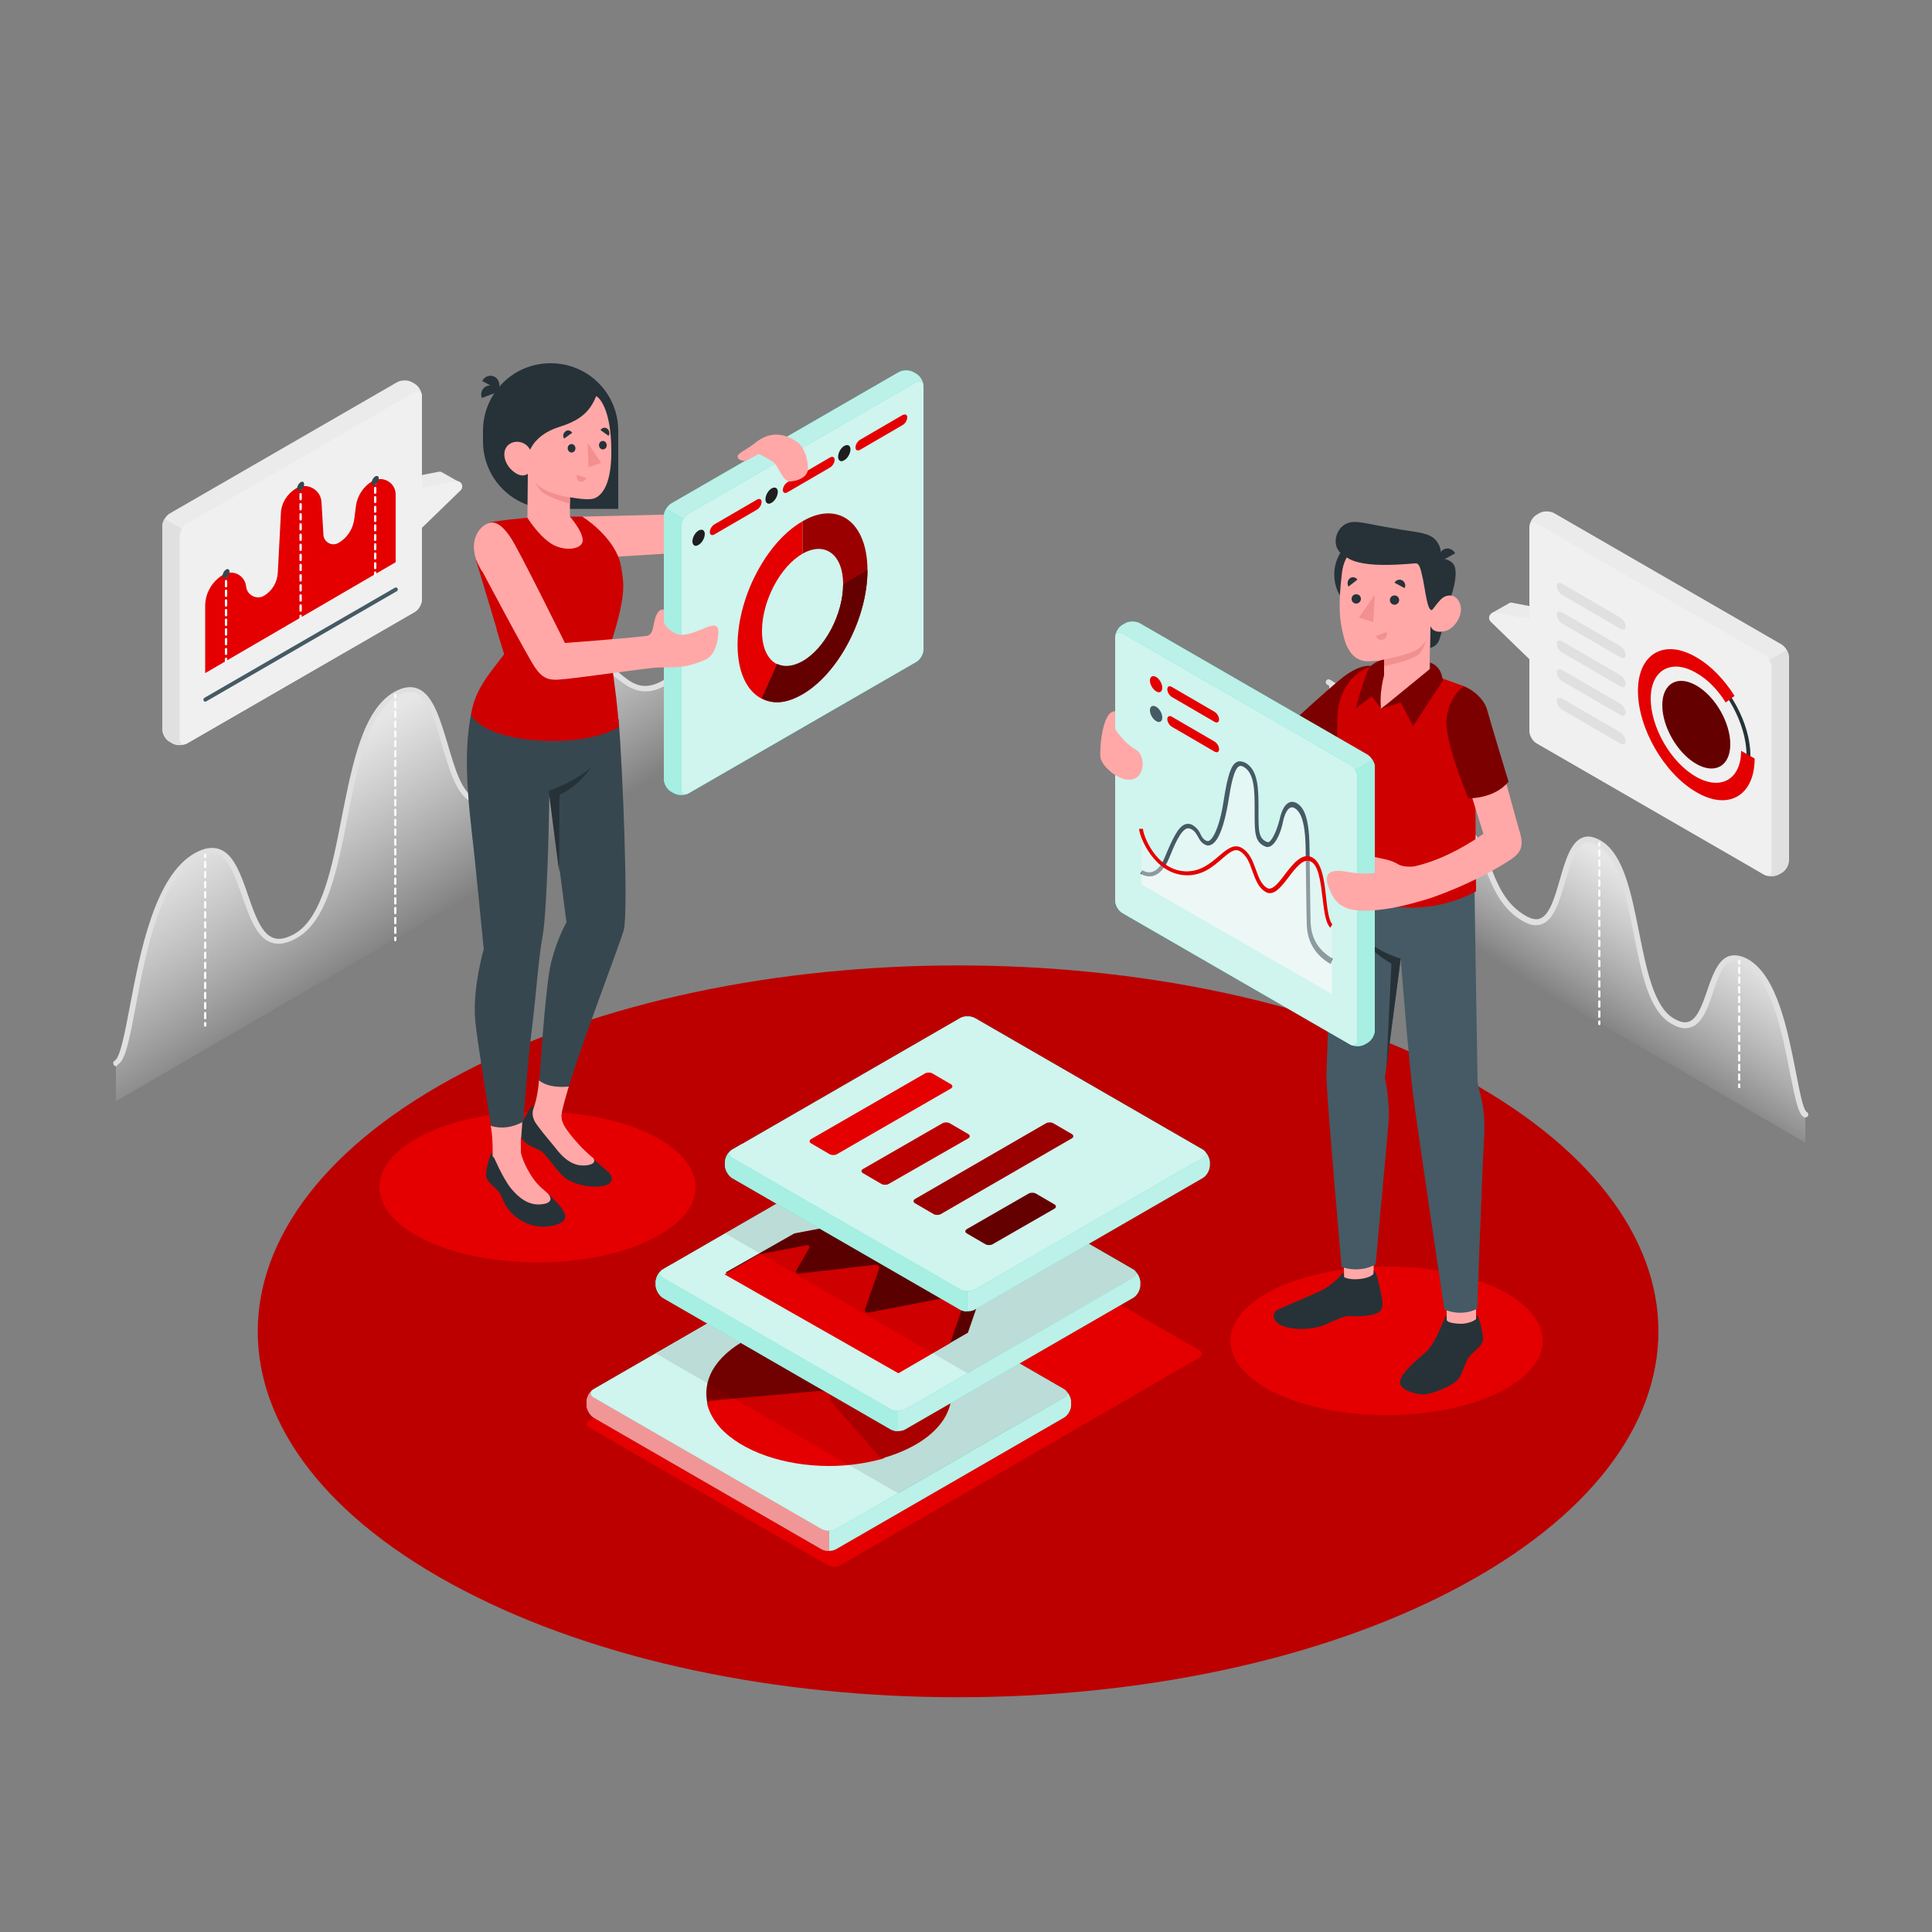 <?xml version="1.0" encoding="utf-8"?>
<!-- Generator: Adobe Illustrator 19.0.0, SVG Export Plug-In . SVG Version: 6.00 Build 0)  -->
<svg version="1.1" xmlns="http://www.w3.org/2000/svg" xmlns:xlink="http://www.w3.org/1999/xlink" x="0px" y="0px"
	 viewBox="0 0 500 500" style="enable-background:new 0 0 500 500;" xml:space="preserve">
<rect x="0" y="0" width="500" height="500" fill="#808080" stroke="none"/>
<style type="text/css">
	.st0{fill:#BC0000;}
	.st1{fill:#E40000;}
	.st2{fill:url(#XMLID_2_);}
	.st3{fill:#E0E0E0;}
	.st4{fill:#FAFAFA;}
	.st5{fill:url(#XMLID_6_);}
	.st6{fill:#EBEBEB;}
	.st7{fill:#F0F0F0;}
	.st8{fill:#263238;}
	.st9{fill:#650000;}
	.st10{fill:#37474F;}
	.st11{fill:#455A64;}
	.st12{fill:#27DEBF;}
	.st13{opacity:0.7;fill:#FAFAFA;}
	.st14{opacity:0.6;fill:#FAFAFA;}
	.st15{opacity:0.8;fill:#FAFAFA;}
	.st16{fill-rule:evenodd;clip-rule:evenodd;fill:#7D0000;}
	.st17{fill:#7D0000;}
	.st18{fill-rule:evenodd;clip-rule:evenodd;fill:#E40000;}
	.st19{fill-rule:evenodd;clip-rule:evenodd;fill:#BC0000;}
	.st20{fill-rule:evenodd;clip-rule:evenodd;fill:#650000;}
	.st21{opacity:0.1;}
	.st22{fill:#9B0000;}
	.st23{display:none;}
	.st24{display:inline;}
	.st25{opacity:0.2;}
	.st26{fill:#FFA8A7;}
	.st27{opacity:0.2;fill:#7D0000;}
	.st28{fill:#CF0000;}
	.st29{fill:#F28F8F;}
	.st30{opacity:0.5;fill:#FAFAFA;}
	.st31{opacity:0.4;fill:#FAFAFA;}
	.st32{fill:#1E1E1E;}
	.st33{opacity:0.2;fill:#CF0000;}
</style>
<g id="Floor">
	<path id="XMLID_18698_" class="st0" d="M119.8,411.5c70.8,37,185.5,37,256.3,0c70.8-37,70.8-96.9,0-133.9
		c-70.8-37-185.5-37-256.3,0C49,314.6,49,374.6,119.8,411.5z"/>
</g>
<g id="Shadows">
	<path id="XMLID_18540_" class="st1" d="M152.6,369.5l61.5,35.5c1,0.6,2.5,0.6,3.5,0l92.7-53.6c1-0.6,1-1.4,0-2l-61.5-35.5
		c-1-0.6-2.5-0.6-3.5,0l-92.7,53.6C151.6,368,151.6,368.9,152.6,369.5z"/>
	<g id="XMLID_18621_">
		<path id="XMLID_18622_" class="st1" d="M110.2,321c16,7.6,41.9,7.6,57.8,0c16-7.6,16-19.9,0-27.6c-16-7.6-41.9-7.6-57.8,0
			C94.2,301,94.2,313.4,110.2,321z"/>
	</g>
	<path id="XMLID_18534_" class="st1" d="M330.3,360.6c15.8,7.5,41.3,7.5,57.1,0c15.8-7.5,15.8-19.7,0-27.2
		c-15.8-7.5-41.3-7.5-57.1,0C314.5,340.9,314.5,353.1,330.3,360.6z"/>
</g>
<g id="Charts_2">
	<g id="XMLID_18496_">
		<linearGradient id="XMLID_2_" gradientUnits="userSpaceOnUse" x1="100.776" y1="184.413" x2="128.858" y2="227.617">
			<stop  offset="0" style="stop-color:#E6E6E6"/>
			<stop  offset="1" style="stop-color:#FFFFFF;stop-opacity:0"/>
		</linearGradient>
		<path id="XMLID_18636_" class="st2" d="M30,275.1c4.6-2.8,5.2-45,20.6-53.6c15.4-8.6,10,30,25.8,20.9c15-8.7,10.4-53.8,25.8-62.6
			c15.4-8.8,10.1,35.2,25.8,26.8c13.6-7.3,12.5-24.9,21.4-32.6c8.9-7.8,11,9.3,22.2,3.1s1.7-39.9,25.6-53.7v64.4L30,285L30,275.1z"
			/>
		<g id="XMLID_18635_">
			<path class="st3" d="M30,275.9c-0.3,0-0.5-0.1-0.6-0.4c-0.2-0.4-0.1-0.8,0.3-1c1.4-0.8,2.6-7.2,3.9-14
				c2.7-14.3,6.5-33.9,16.8-39.7c2.5-1.4,4.6-1.7,6.5-1c3.7,1.4,5.5,6.7,7.3,11.9c1.7,4.9,3.4,9.9,6.5,11c1.5,0.6,3.3,0.2,5.5-1
				c7.2-4.1,9.8-17.5,12.3-30.5c2.7-13.5,5.4-27.5,13.5-32.1c2.3-1.3,4.3-1.6,6.1-0.9c4,1.6,5.8,7.9,7.8,14.5
				c1.8,6.1,3.6,12.4,7,13.8c1.4,0.6,3,0.4,4.9-0.7c7.6-4.1,10.4-11.4,13.2-18.6c2.1-5.4,4.1-10.5,8-14c4.9-4.3,8.1-1.6,11.2,0.9
				c3.1,2.6,6,5,11.2,2.1c4.3-2.3,5.4-9.4,6.7-17.5c2-12.4,4.4-27.8,18.9-36.2c0.4-0.2,0.8-0.1,1,0.3c0.2,0.4,0.1,0.8-0.3,1
				c-13.8,8-16.2,23-18.2,35.1c-1.4,8.5-2.5,15.9-7.4,18.6c-6.1,3.3-9.8,0.2-12.9-2.3c-3.1-2.5-5.3-4.4-9.2-0.9
				c-3.7,3.2-5.6,8.1-7.6,13.4c-2.9,7.4-5.8,15-13.9,19.3c-2.3,1.2-4.4,1.5-6.2,0.7c-4.1-1.7-6-8.4-7.9-14.8
				c-1.7-6-3.5-12.2-6.9-13.6c-1.3-0.5-2.9-0.3-4.8,0.8c-7.5,4.3-10.1,17.9-12.7,31.1c-2.7,13.9-5.3,27-13.1,31.5
				c-2.6,1.5-4.8,1.9-6.8,1.2c-3.8-1.4-5.6-6.8-7.4-11.9c-1.7-4.8-3.4-9.8-6.4-11c-1.4-0.6-3.2-0.3-5.2,0.9
				c-9.7,5.4-13.4,24.6-16,38.6c-1.7,9.1-2.7,13.9-4.6,15C30.3,275.9,30.2,275.9,30,275.9z"/>
		</g>
		<g id="XMLID_18616_">
			<g>
				<path class="st4" d="M102.3,180.7c-0.2,0-0.3-0.1-0.3-0.3v-0.6c0-0.2,0.1-0.3,0.3-0.3c0.2,0,0.3,0.1,0.3,0.3v0.6
					C102.6,180.6,102.5,180.7,102.3,180.7z"/>
			</g>
			<g>
				<path class="st4" d="M102.3,241.7c-0.2,0-0.3-0.1-0.3-0.3v-1.3c0-0.2,0.1-0.3,0.3-0.3c0.2,0,0.3,0.1,0.3,0.3v1.3
					C102.6,241.6,102.5,241.7,102.3,241.7z M102.3,239.2c-0.2,0-0.3-0.1-0.3-0.3v-1.3c0-0.2,0.1-0.3,0.3-0.3c0.2,0,0.3,0.1,0.3,0.3
					v1.3C102.6,239,102.5,239.2,102.3,239.2z M102.3,236.6c-0.2,0-0.3-0.1-0.3-0.3V235c0-0.2,0.1-0.3,0.3-0.3c0.2,0,0.3,0.1,0.3,0.3
					v1.3C102.6,236.5,102.5,236.6,102.3,236.6z M102.3,234.1c-0.2,0-0.3-0.1-0.3-0.3v-1.3c0-0.2,0.1-0.3,0.3-0.3
					c0.2,0,0.3,0.1,0.3,0.3v1.3C102.6,234,102.5,234.1,102.3,234.1z M102.3,231.6c-0.2,0-0.3-0.1-0.3-0.3V230c0-0.2,0.1-0.3,0.3-0.3
					c0.2,0,0.3,0.1,0.3,0.3v1.3C102.6,231.4,102.5,231.6,102.3,231.6z M102.3,229c-0.2,0-0.3-0.1-0.3-0.3v-1.3
					c0-0.2,0.1-0.3,0.3-0.3c0.2,0,0.3,0.1,0.3,0.3v1.3C102.6,228.9,102.5,229,102.3,229z M102.3,226.5c-0.2,0-0.3-0.1-0.3-0.3v-1.3
					c0-0.2,0.1-0.3,0.3-0.3c0.2,0,0.3,0.1,0.3,0.3v1.3C102.6,226.3,102.5,226.5,102.3,226.5z M102.3,223.9c-0.2,0-0.3-0.1-0.3-0.3
					v-1.3c0-0.2,0.1-0.3,0.3-0.3c0.2,0,0.3,0.1,0.3,0.3v1.3C102.6,223.8,102.5,223.9,102.3,223.9z M102.3,221.4
					c-0.2,0-0.3-0.1-0.3-0.3v-1.3c0-0.2,0.1-0.3,0.3-0.3c0.2,0,0.3,0.1,0.3,0.3v1.3C102.6,221.2,102.5,221.4,102.3,221.4z
					 M102.3,218.9c-0.2,0-0.3-0.1-0.3-0.3v-1.3c0-0.2,0.1-0.3,0.3-0.3c0.2,0,0.3,0.1,0.3,0.3v1.3
					C102.6,218.7,102.5,218.9,102.3,218.9z M102.3,216.3c-0.2,0-0.3-0.1-0.3-0.3v-1.3c0-0.2,0.1-0.3,0.3-0.3c0.2,0,0.3,0.1,0.3,0.3
					v1.3C102.6,216.2,102.5,216.3,102.3,216.3z M102.3,213.8c-0.2,0-0.3-0.1-0.3-0.3v-1.3c0-0.2,0.1-0.3,0.3-0.3
					c0.2,0,0.3,0.1,0.3,0.3v1.3C102.6,213.6,102.5,213.8,102.3,213.8z M102.3,211.2c-0.2,0-0.3-0.1-0.3-0.3v-1.3
					c0-0.2,0.1-0.3,0.3-0.3c0.2,0,0.3,0.1,0.3,0.3v1.3C102.6,211.1,102.5,211.2,102.3,211.2z M102.3,208.7c-0.2,0-0.3-0.1-0.3-0.3
					v-1.3c0-0.2,0.1-0.3,0.3-0.3c0.2,0,0.3,0.1,0.3,0.3v1.3C102.6,208.5,102.5,208.7,102.3,208.7z M102.3,206.1
					c-0.2,0-0.3-0.1-0.3-0.3v-1.3c0-0.2,0.1-0.3,0.3-0.3c0.2,0,0.3,0.1,0.3,0.3v1.3C102.6,206,102.5,206.1,102.3,206.1z
					 M102.3,203.6c-0.2,0-0.3-0.1-0.3-0.3V202c0-0.2,0.1-0.3,0.3-0.3c0.2,0,0.3,0.1,0.3,0.3v1.3
					C102.6,203.5,102.5,203.6,102.3,203.6z M102.3,201.1c-0.2,0-0.3-0.1-0.3-0.3v-1.3c0-0.2,0.1-0.3,0.3-0.3c0.2,0,0.3,0.1,0.3,0.3
					v1.3C102.6,200.9,102.5,201.1,102.3,201.1z M102.3,198.5c-0.2,0-0.3-0.1-0.3-0.3v-1.3c0-0.2,0.1-0.3,0.3-0.3
					c0.2,0,0.3,0.1,0.3,0.3v1.3C102.6,198.4,102.5,198.5,102.3,198.5z M102.3,196c-0.2,0-0.3-0.1-0.3-0.3v-1.3
					c0-0.2,0.1-0.3,0.3-0.3c0.2,0,0.3,0.1,0.3,0.3v1.3C102.6,195.8,102.5,196,102.3,196z M102.3,193.4c-0.2,0-0.3-0.1-0.3-0.3v-1.3
					c0-0.2,0.1-0.3,0.3-0.3c0.2,0,0.3,0.1,0.3,0.3v1.3C102.6,193.3,102.5,193.4,102.3,193.4z M102.3,190.9c-0.2,0-0.3-0.1-0.3-0.3
					v-1.3c0-0.2,0.1-0.3,0.3-0.3c0.2,0,0.3,0.1,0.3,0.3v1.3C102.6,190.8,102.5,190.9,102.3,190.9z M102.3,188.4
					c-0.2,0-0.3-0.1-0.3-0.3v-1.3c0-0.2,0.1-0.3,0.3-0.3c0.2,0,0.3,0.1,0.3,0.3v1.3C102.6,188.2,102.5,188.4,102.3,188.4z
					 M102.3,185.8c-0.2,0-0.3-0.1-0.3-0.3v-1.3c0-0.2,0.1-0.3,0.3-0.3c0.2,0,0.3,0.1,0.3,0.3v1.3
					C102.6,185.7,102.5,185.8,102.3,185.8z M102.3,183.3c-0.2,0-0.3-0.1-0.3-0.3v-1.3c0-0.2,0.1-0.3,0.3-0.3c0.2,0,0.3,0.1,0.3,0.3
					v1.3C102.6,183.1,102.5,183.3,102.3,183.3z"/>
			</g>
			<g>
				<path class="st4" d="M102.3,243.6c-0.2,0-0.3-0.1-0.3-0.3v-0.6c0-0.2,0.1-0.3,0.3-0.3c0.2,0,0.3,0.1,0.3,0.3v0.6
					C102.6,243.5,102.5,243.6,102.3,243.6z"/>
			</g>
		</g>
		<g id="XMLID_18550_">
			<g>
				<path class="st4" d="M152.5,173.3c-0.2,0-0.3-0.1-0.3-0.3v-0.6c0-0.2,0.1-0.3,0.3-0.3c0.2,0,0.3,0.1,0.3,0.3v0.6
					C152.9,173.1,152.7,173.3,152.5,173.3z"/>
			</g>
			<g>
				<path class="st4" d="M152.5,212.2c-0.2,0-0.3-0.1-0.3-0.3v-1.3c0-0.2,0.1-0.3,0.3-0.3c0.2,0,0.3,0.1,0.3,0.3v1.3
					C152.9,212,152.7,212.2,152.5,212.2z M152.5,209.6c-0.2,0-0.3-0.1-0.3-0.3V208c0-0.2,0.1-0.3,0.3-0.3c0.2,0,0.3,0.1,0.3,0.3v1.3
					C152.9,209.4,152.7,209.6,152.5,209.6z M152.5,207c-0.2,0-0.3-0.1-0.3-0.3v-1.3c0-0.2,0.1-0.3,0.3-0.3c0.2,0,0.3,0.1,0.3,0.3
					v1.3C152.9,206.8,152.7,207,152.5,207z M152.5,204.4c-0.2,0-0.3-0.1-0.3-0.3v-1.3c0-0.2,0.1-0.3,0.3-0.3c0.2,0,0.3,0.1,0.3,0.3
					v1.3C152.9,204.2,152.7,204.4,152.5,204.4z M152.5,201.8c-0.2,0-0.3-0.1-0.3-0.3v-1.3c0-0.2,0.1-0.3,0.3-0.3
					c0.2,0,0.3,0.1,0.3,0.3v1.3C152.9,201.7,152.7,201.8,152.5,201.8z M152.5,199.2c-0.2,0-0.3-0.1-0.3-0.3v-1.3
					c0-0.2,0.1-0.3,0.3-0.3c0.2,0,0.3,0.1,0.3,0.3v1.3C152.9,199.1,152.7,199.2,152.5,199.2z M152.5,196.6c-0.2,0-0.3-0.1-0.3-0.3
					V195c0-0.2,0.1-0.3,0.3-0.3c0.2,0,0.3,0.1,0.3,0.3v1.3C152.9,196.5,152.7,196.6,152.5,196.6z M152.5,194c-0.2,0-0.3-0.1-0.3-0.3
					v-1.3c0-0.2,0.1-0.3,0.3-0.3c0.2,0,0.3,0.1,0.3,0.3v1.3C152.9,193.9,152.7,194,152.5,194z M152.5,191.4c-0.2,0-0.3-0.1-0.3-0.3
					v-1.3c0-0.2,0.1-0.3,0.3-0.3c0.2,0,0.3,0.1,0.3,0.3v1.3C152.9,191.3,152.7,191.4,152.5,191.4z M152.5,188.8
					c-0.2,0-0.3-0.1-0.3-0.3v-1.3c0-0.2,0.1-0.3,0.3-0.3c0.2,0,0.3,0.1,0.3,0.3v1.3C152.9,188.7,152.7,188.8,152.5,188.8z
					 M152.5,186.2c-0.2,0-0.3-0.1-0.3-0.3v-1.3c0-0.2,0.1-0.3,0.3-0.3c0.2,0,0.3,0.1,0.3,0.3v1.3
					C152.9,186.1,152.7,186.2,152.5,186.2z M152.5,183.6c-0.2,0-0.3-0.1-0.3-0.3V182c0-0.2,0.1-0.3,0.3-0.3c0.2,0,0.3,0.1,0.3,0.3
					v1.3C152.9,183.5,152.7,183.6,152.5,183.6z M152.5,181.1c-0.2,0-0.3-0.1-0.3-0.3v-1.3c0-0.2,0.1-0.3,0.3-0.3
					c0.2,0,0.3,0.1,0.3,0.3v1.3C152.9,180.9,152.7,181.1,152.5,181.1z M152.5,178.5c-0.2,0-0.3-0.1-0.3-0.3v-1.3
					c0-0.2,0.1-0.3,0.3-0.3c0.2,0,0.3,0.1,0.3,0.3v1.3C152.9,178.3,152.7,178.5,152.5,178.5z M152.5,175.9c-0.2,0-0.3-0.1-0.3-0.3
					v-1.3c0-0.2,0.1-0.3,0.3-0.3c0.2,0,0.3,0.1,0.3,0.3v1.3C152.9,175.7,152.7,175.9,152.5,175.9z"/>
			</g>
			<g>
				<path class="st4" d="M152.5,214.1c-0.2,0-0.3-0.1-0.3-0.3v-0.6c0-0.2,0.1-0.3,0.3-0.3c0.2,0,0.3,0.1,0.3,0.3v0.6
					C152.9,213.9,152.7,214.1,152.5,214.1z"/>
			</g>
		</g>
		<g id="XMLID_18497_">
			<g>
				<path class="st4" d="M53.1,222.1c-0.2,0-0.3-0.1-0.3-0.3v-0.6c0-0.2,0.1-0.3,0.3-0.3c0.2,0,0.3,0.1,0.3,0.3v0.6
					C53.4,221.9,53.3,222.1,53.1,222.1z"/>
			</g>
			<g>
				<path class="st4" d="M53.1,263.8c-0.2,0-0.3-0.1-0.3-0.3v-1.3c0-0.2,0.1-0.3,0.3-0.3c0.2,0,0.3,0.1,0.3,0.3v1.3
					C53.4,263.7,53.3,263.8,53.1,263.8z M53.1,261.2c-0.2,0-0.3-0.1-0.3-0.3v-1.3c0-0.2,0.1-0.3,0.3-0.3c0.2,0,0.3,0.1,0.3,0.3v1.3
					C53.4,261.1,53.3,261.2,53.1,261.2z M53.1,258.6c-0.2,0-0.3-0.1-0.3-0.3V257c0-0.2,0.1-0.3,0.3-0.3c0.2,0,0.3,0.1,0.3,0.3v1.3
					C53.4,258.5,53.3,258.6,53.1,258.6z M53.1,256c-0.2,0-0.3-0.1-0.3-0.3v-1.3c0-0.2,0.1-0.3,0.3-0.3c0.2,0,0.3,0.1,0.3,0.3v1.3
					C53.4,255.8,53.3,256,53.1,256z M53.1,253.4c-0.2,0-0.3-0.1-0.3-0.3v-1.3c0-0.2,0.1-0.3,0.3-0.3c0.2,0,0.3,0.1,0.3,0.3v1.3
					C53.4,253.2,53.3,253.4,53.1,253.4z M53.1,250.8c-0.2,0-0.3-0.1-0.3-0.3v-1.3c0-0.2,0.1-0.3,0.3-0.3c0.2,0,0.3,0.1,0.3,0.3v1.3
					C53.4,250.6,53.3,250.8,53.1,250.8z M53.1,248.2c-0.2,0-0.3-0.1-0.3-0.3v-1.3c0-0.2,0.1-0.3,0.3-0.3c0.2,0,0.3,0.1,0.3,0.3v1.3
					C53.4,248,53.3,248.2,53.1,248.2z M53.1,245.6c-0.2,0-0.3-0.1-0.3-0.3v-1.3c0-0.2,0.1-0.3,0.3-0.3c0.2,0,0.3,0.1,0.3,0.3v1.3
					C53.4,245.4,53.3,245.6,53.1,245.6z M53.1,243c-0.2,0-0.3-0.1-0.3-0.3v-1.3c0-0.2,0.1-0.3,0.3-0.3c0.2,0,0.3,0.1,0.3,0.3v1.3
					C53.4,242.8,53.3,243,53.1,243z M53.1,240.3c-0.2,0-0.3-0.1-0.3-0.3v-1.3c0-0.2,0.1-0.3,0.3-0.3c0.2,0,0.3,0.1,0.3,0.3v1.3
					C53.4,240.2,53.3,240.3,53.1,240.3z M53.1,237.7c-0.2,0-0.3-0.1-0.3-0.3v-1.3c0-0.2,0.1-0.3,0.3-0.3c0.2,0,0.3,0.1,0.3,0.3v1.3
					C53.4,237.6,53.3,237.7,53.1,237.7z M53.1,235.1c-0.2,0-0.3-0.1-0.3-0.3v-1.3c0-0.2,0.1-0.3,0.3-0.3c0.2,0,0.3,0.1,0.3,0.3v1.3
					C53.4,235,53.3,235.1,53.1,235.1z M53.1,232.5c-0.2,0-0.3-0.1-0.3-0.3v-1.3c0-0.2,0.1-0.3,0.3-0.3c0.2,0,0.3,0.1,0.3,0.3v1.3
					C53.4,232.4,53.3,232.5,53.1,232.5z M53.1,229.9c-0.2,0-0.3-0.1-0.3-0.3v-1.3c0-0.2,0.1-0.3,0.3-0.3c0.2,0,0.3,0.1,0.3,0.3v1.3
					C53.4,229.8,53.3,229.9,53.1,229.9z M53.1,227.3c-0.2,0-0.3-0.1-0.3-0.3v-1.3c0-0.2,0.1-0.3,0.3-0.3c0.2,0,0.3,0.1,0.3,0.3v1.3
					C53.4,227.2,53.3,227.3,53.1,227.3z M53.1,224.7c-0.2,0-0.3-0.1-0.3-0.3v-1.3c0-0.2,0.1-0.3,0.3-0.3c0.2,0,0.3,0.1,0.3,0.3v1.3
					C53.4,224.6,53.3,224.7,53.1,224.7z"/>
			</g>
			<g>
				<path class="st4" d="M53.1,265.7c-0.2,0-0.3-0.1-0.3-0.3v-0.6c0-0.2,0.1-0.3,0.3-0.3c0.2,0,0.3,0.1,0.3,0.3v0.6
					C53.4,265.6,53.3,265.7,53.1,265.7z"/>
			</g>
		</g>
	</g>
	<g id="XMLID_18499_">
		
			<linearGradient id="XMLID_6_" gradientUnits="userSpaceOnUse" x1="10418.246" y1="221.577" x2="10438.943" y2="253.418" gradientTransform="matrix(-1 0 0 1 10833.275 0)">
			<stop  offset="0" style="stop-color:#E6E6E6"/>
			<stop  offset="1" style="stop-color:#FFFFFF;stop-opacity:0"/>
		</linearGradient>
		<path id="XMLID_18663_" class="st5" d="M467.2,288.4c-3.4-2.1-3.8-33.2-15.2-39.5s-7.4,22.1-19,15.4c-11.1-6.4-7.7-39.6-19-46.1
			c-11.3-6.5-7.5,26-19,19.8c-10-5.4-9.2-18.3-15.8-24s-8.1,6.8-16.4,2.3c-8.3-4.5-1.2-29.4-18.8-39.6v47.4l123.2,71.6L467.2,288.4z
			"/>
		<g id="XMLID_18662_">
			<path class="st3" d="M467.2,289.2c-0.1,0-0.3,0-0.4-0.1c-1.4-0.9-2.1-4.2-3.5-11.2c-2-10.3-4.7-24.4-11.7-28.3
				c-1.5-0.8-2.7-1-3.7-0.7c-2.2,0.8-3.4,4.5-4.6,8c-1.3,3.9-2.7,7.9-5.6,8.9c-1.5,0.6-3.2,0.3-5.2-0.9c-5.8-3.3-7.7-13.1-9.7-23.3
				c-1.9-9.7-3.9-19.7-9.3-22.8c-1.3-0.8-2.4-1-3.4-0.6c-2.4,1-3.7,5.5-5,9.9c-1.5,5-2.8,9.7-5.9,11c-1.4,0.6-3,0.4-4.7-0.5
				c-6-3.2-8.3-9.1-10.3-14.4c-1.5-3.8-2.9-7.5-5.6-9.8c-2.8-2.4-4.3-1.2-6.5,0.7c-2.3,1.9-5.1,4.2-9.7,1.7c-3.7-2-4.6-7.5-5.6-13.8
				c-1.4-8.9-3.2-19.9-13.3-25.8c-0.4-0.2-0.5-0.7-0.3-1c0.2-0.4,0.7-0.5,1-0.3c10.7,6.2,12.6,17.6,14,26.8c0.9,6,1.8,11.1,4.8,12.8
				c3.7,2,5.8,0.3,8-1.6c2.2-1.8,4.7-3.9,8.5-0.7c2.9,2.6,4.4,6.3,6,10.4c2,5.2,4.1,10.6,9.7,13.6c1.4,0.7,2.5,0.9,3.4,0.5
				c2.5-1,3.8-5.6,5.1-10.1c1.4-4.9,2.8-9.6,5.8-10.8c1.4-0.6,2.9-0.3,4.7,0.7c6,3.4,8,13.8,10,23.8c1.9,9.5,3.8,19.3,9,22.3
				c1.6,0.9,2.8,1.2,3.9,0.8c2.2-0.8,3.5-4.5,4.7-8c1.3-3.8,2.7-7.8,5.5-8.9c1.4-0.5,3.1-0.3,5,0.7c7.7,4.3,10.4,18.8,12.5,29.4
				c0.9,4.5,1.8,9.6,2.8,10.2c0.4,0.2,0.5,0.7,0.3,1C467.7,289.1,467.4,289.2,467.2,289.2z"/>
		</g>
		<g id="XMLID_18656_">
			<g>
				<path class="st4" d="M413.9,219.1c-0.2,0-0.3-0.1-0.3-0.3v-0.6c0-0.2,0.1-0.3,0.3-0.3c0.2,0,0.3,0.1,0.3,0.3v0.6
					C414.2,219,414.1,219.1,413.9,219.1z"/>
			</g>
			<g>
				<path class="st4" d="M413.9,263.4c-0.2,0-0.3-0.1-0.3-0.3v-1.3c0-0.2,0.1-0.3,0.3-0.3c0.2,0,0.3,0.1,0.3,0.3v1.3
					C414.2,263.2,414.1,263.4,413.9,263.4z M413.9,260.8c-0.2,0-0.3-0.1-0.3-0.3v-1.3c0-0.2,0.1-0.3,0.3-0.3c0.2,0,0.3,0.1,0.3,0.3
					v1.3C414.2,260.6,414.1,260.8,413.9,260.8z M413.9,258.2c-0.2,0-0.3-0.1-0.3-0.3v-1.3c0-0.2,0.1-0.3,0.3-0.3
					c0.2,0,0.3,0.1,0.3,0.3v1.3C414.2,258,414.1,258.2,413.9,258.2z M413.9,255.6c-0.2,0-0.3-0.1-0.3-0.3v-1.3
					c0-0.2,0.1-0.3,0.3-0.3c0.2,0,0.3,0.1,0.3,0.3v1.3C414.2,255.4,414.1,255.6,413.9,255.6z M413.9,253c-0.2,0-0.3-0.1-0.3-0.3
					v-1.3c0-0.2,0.1-0.3,0.3-0.3c0.2,0,0.3,0.1,0.3,0.3v1.3C414.2,252.8,414.1,253,413.9,253z M413.9,250.3c-0.2,0-0.3-0.1-0.3-0.3
					v-1.3c0-0.2,0.1-0.3,0.3-0.3c0.2,0,0.3,0.1,0.3,0.3v1.3C414.2,250.2,414.1,250.3,413.9,250.3z M413.9,247.7
					c-0.2,0-0.3-0.1-0.3-0.3v-1.3c0-0.2,0.1-0.3,0.3-0.3c0.2,0,0.3,0.1,0.3,0.3v1.3C414.2,247.6,414.1,247.7,413.9,247.7z
					 M413.9,245.1c-0.2,0-0.3-0.1-0.3-0.3v-1.3c0-0.2,0.1-0.3,0.3-0.3c0.2,0,0.3,0.1,0.3,0.3v1.3C414.2,245,414.1,245.1,413.9,245.1
					z M413.9,242.5c-0.2,0-0.3-0.1-0.3-0.3v-1.3c0-0.2,0.1-0.3,0.3-0.3c0.2,0,0.3,0.1,0.3,0.3v1.3
					C414.2,242.4,414.1,242.5,413.9,242.5z M413.9,239.9c-0.2,0-0.3-0.1-0.3-0.3v-1.3c0-0.2,0.1-0.3,0.3-0.3c0.2,0,0.3,0.1,0.3,0.3
					v1.3C414.2,239.8,414.1,239.9,413.9,239.9z M413.9,237.3c-0.2,0-0.3-0.1-0.3-0.3v-1.3c0-0.2,0.1-0.3,0.3-0.3
					c0.2,0,0.3,0.1,0.3,0.3v1.3C414.2,237.2,414.1,237.3,413.9,237.3z M413.9,234.7c-0.2,0-0.3-0.1-0.3-0.3v-1.3
					c0-0.2,0.1-0.3,0.3-0.3c0.2,0,0.3,0.1,0.3,0.3v1.3C414.2,234.6,414.1,234.7,413.9,234.7z M413.9,232.1c-0.2,0-0.3-0.1-0.3-0.3
					v-1.3c0-0.2,0.1-0.3,0.3-0.3c0.2,0,0.3,0.1,0.3,0.3v1.3C414.2,232,414.1,232.1,413.9,232.1z M413.9,229.5
					c-0.2,0-0.3-0.1-0.3-0.3v-1.3c0-0.2,0.1-0.3,0.3-0.3c0.2,0,0.3,0.1,0.3,0.3v1.3C414.2,229.4,414.1,229.5,413.9,229.5z
					 M413.9,226.9c-0.2,0-0.3-0.1-0.3-0.3v-1.3c0-0.2,0.1-0.3,0.3-0.3c0.2,0,0.3,0.1,0.3,0.3v1.3
					C414.2,226.8,414.1,226.9,413.9,226.9z M413.9,224.3c-0.2,0-0.3-0.1-0.3-0.3v-1.3c0-0.2,0.1-0.3,0.3-0.3c0.2,0,0.3,0.1,0.3,0.3
					v1.3C414.2,224.2,414.1,224.3,413.9,224.3z M413.9,221.7c-0.2,0-0.3-0.1-0.3-0.3v-1.3c0-0.2,0.1-0.3,0.3-0.3
					c0.2,0,0.3,0.1,0.3,0.3v1.3C414.2,221.6,414.1,221.7,413.9,221.7z"/>
			</g>
			<g>
				<path class="st4" d="M413.9,265.3c-0.2,0-0.3-0.1-0.3-0.3v-0.6c0-0.2,0.1-0.3,0.3-0.3c0.2,0,0.3,0.1,0.3,0.3v0.6
					C414.2,265.2,414.1,265.3,413.9,265.3z"/>
			</g>
		</g>
		<g id="XMLID_18642_">
			<g>
				<path class="st4" d="M376.9,213.6c-0.2,0-0.3-0.1-0.3-0.3v-0.6c0-0.2,0.1-0.3,0.3-0.3c0.2,0,0.3,0.1,0.3,0.3v0.6
					C377.2,213.5,377.1,213.6,376.9,213.6z"/>
			</g>
			<g>
				<path class="st4" d="M376.9,241.6c-0.2,0-0.3-0.1-0.3-0.3V240c0-0.2,0.1-0.3,0.3-0.3c0.2,0,0.3,0.1,0.3,0.3v1.3
					C377.2,241.5,377.1,241.6,376.9,241.6z M376.9,239.1c-0.2,0-0.3-0.1-0.3-0.3v-1.3c0-0.2,0.1-0.3,0.3-0.3c0.2,0,0.3,0.1,0.3,0.3
					v1.3C377.2,238.9,377.1,239.1,376.9,239.1z M376.9,236.5c-0.2,0-0.3-0.1-0.3-0.3v-1.3c0-0.2,0.1-0.3,0.3-0.3
					c0.2,0,0.3,0.1,0.3,0.3v1.3C377.2,236.4,377.1,236.5,376.9,236.5z M376.9,234c-0.2,0-0.3-0.1-0.3-0.3v-1.3
					c0-0.2,0.1-0.3,0.3-0.3c0.2,0,0.3,0.1,0.3,0.3v1.3C377.2,233.8,377.1,234,376.9,234z M376.9,231.4c-0.2,0-0.3-0.1-0.3-0.3v-1.3
					c0-0.2,0.1-0.3,0.3-0.3c0.2,0,0.3,0.1,0.3,0.3v1.3C377.2,231.3,377.1,231.4,376.9,231.4z M376.9,228.9c-0.2,0-0.3-0.1-0.3-0.3
					v-1.3c0-0.2,0.1-0.3,0.3-0.3c0.2,0,0.3,0.1,0.3,0.3v1.3C377.2,228.8,377.1,228.9,376.9,228.9z M376.9,226.4
					c-0.2,0-0.3-0.1-0.3-0.3v-1.3c0-0.2,0.1-0.3,0.3-0.3c0.2,0,0.3,0.1,0.3,0.3v1.3C377.2,226.2,377.1,226.4,376.9,226.4z
					 M376.9,223.8c-0.2,0-0.3-0.1-0.3-0.3v-1.3c0-0.2,0.1-0.3,0.3-0.3c0.2,0,0.3,0.1,0.3,0.3v1.3
					C377.2,223.7,377.1,223.8,376.9,223.8z M376.9,221.3c-0.2,0-0.3-0.1-0.3-0.3v-1.3c0-0.2,0.1-0.3,0.3-0.3c0.2,0,0.3,0.1,0.3,0.3
					v1.3C377.2,221.1,377.1,221.3,376.9,221.3z M376.9,218.7c-0.2,0-0.3-0.1-0.3-0.3v-1.3c0-0.2,0.1-0.3,0.3-0.3
					c0.2,0,0.3,0.1,0.3,0.3v1.3C377.2,218.6,377.1,218.7,376.9,218.7z M376.9,216.2c-0.2,0-0.3-0.1-0.3-0.3v-1.3
					c0-0.2,0.1-0.3,0.3-0.3c0.2,0,0.3,0.1,0.3,0.3v1.3C377.2,216,377.1,216.2,376.9,216.2z"/>
			</g>
			<g>
				<path class="st4" d="M376.9,243.5c-0.2,0-0.3-0.1-0.3-0.3v-0.6c0-0.2,0.1-0.3,0.3-0.3c0.2,0,0.3,0.1,0.3,0.3v0.6
					C377.2,243.4,377.1,243.5,376.9,243.5z"/>
			</g>
		</g>
		<g id="XMLID_18500_">
			<g>
				<path class="st4" d="M450.1,249.6c-0.2,0-0.3-0.1-0.3-0.3v-0.6c0-0.2,0.1-0.3,0.3-0.3s0.3,0.1,0.3,0.3v0.6
					C450.5,249.5,450.3,249.6,450.1,249.6z"/>
			</g>
			<g>
				<path class="st4" d="M450.1,279.7c-0.2,0-0.3-0.1-0.3-0.3v-1.3c0-0.2,0.1-0.3,0.3-0.3s0.3,0.1,0.3,0.3v1.3
					C450.5,279.6,450.3,279.7,450.1,279.7z M450.1,277.2c-0.2,0-0.3-0.1-0.3-0.3v-1.3c0-0.2,0.1-0.3,0.3-0.3s0.3,0.1,0.3,0.3v1.3
					C450.5,277.1,450.3,277.2,450.1,277.2z M450.1,274.7c-0.2,0-0.3-0.1-0.3-0.3v-1.3c0-0.2,0.1-0.3,0.3-0.3s0.3,0.1,0.3,0.3v1.3
					C450.5,274.6,450.3,274.7,450.1,274.7z M450.1,272.2c-0.2,0-0.3-0.1-0.3-0.3v-1.3c0-0.2,0.1-0.3,0.3-0.3s0.3,0.1,0.3,0.3v1.3
					C450.5,272,450.3,272.2,450.1,272.2z M450.1,269.7c-0.2,0-0.3-0.1-0.3-0.3v-1.3c0-0.2,0.1-0.3,0.3-0.3s0.3,0.1,0.3,0.3v1.3
					C450.5,269.5,450.3,269.7,450.1,269.7z M450.1,267.2c-0.2,0-0.3-0.1-0.3-0.3v-1.3c0-0.2,0.1-0.3,0.3-0.3s0.3,0.1,0.3,0.3v1.3
					C450.5,267,450.3,267.2,450.1,267.2z M450.1,264.7c-0.2,0-0.3-0.1-0.3-0.3v-1.3c0-0.2,0.1-0.3,0.3-0.3s0.3,0.1,0.3,0.3v1.3
					C450.5,264.5,450.3,264.7,450.1,264.7z M450.1,262.1c-0.2,0-0.3-0.1-0.3-0.3v-1.3c0-0.2,0.1-0.3,0.3-0.3s0.3,0.1,0.3,0.3v1.3
					C450.5,262,450.3,262.1,450.1,262.1z M450.1,259.6c-0.2,0-0.3-0.1-0.3-0.3v-1.3c0-0.2,0.1-0.3,0.3-0.3s0.3,0.1,0.3,0.3v1.3
					C450.5,259.5,450.3,259.6,450.1,259.6z M450.1,257.1c-0.2,0-0.3-0.1-0.3-0.3v-1.3c0-0.2,0.1-0.3,0.3-0.3s0.3,0.1,0.3,0.3v1.3
					C450.5,257,450.3,257.1,450.1,257.1z M450.1,254.6c-0.2,0-0.3-0.1-0.3-0.3V253c0-0.2,0.1-0.3,0.3-0.3s0.3,0.1,0.3,0.3v1.3
					C450.5,254.5,450.3,254.6,450.1,254.6z M450.1,252.1c-0.2,0-0.3-0.1-0.3-0.3v-1.3c0-0.2,0.1-0.3,0.3-0.3s0.3,0.1,0.3,0.3v1.3
					C450.5,252,450.3,252.1,450.1,252.1z"/>
			</g>
			<g>
				<path class="st4" d="M450.1,281.6c-0.2,0-0.3-0.1-0.3-0.3v-0.6c0-0.2,0.1-0.3,0.3-0.3s0.3,0.1,0.3,0.3v0.6
					C450.5,281.5,450.3,281.6,450.1,281.6z"/>
			</g>
		</g>
	</g>
	<g id="XMLID_1026_">
		<g id="XMLID_18450_">
			<path id="XMLID_18455_" class="st6" d="M400.2,168l0-10.3l-8.8-1.7c-0.4-0.1-0.7,0-1,0.2l0,0l-4.4,2.5l5.7,1.2L400.2,168z"/>
			<g id="XMLID_18449_">
				<path id="XMLID_18448_" class="st6" d="M460.4,226.3l0.7-0.4c1.1-0.6,1.9-2.1,1.9-3.3l0-52.5c0-1.2-0.9-2.7-1.9-3.3l-58.9-34
					c-1.1-0.6-2.8-0.6-3.8,0l-0.7,0.4c-1.1,0.6-1.9,2.1-1.9,3.3l0,52.5c0,1.2,0.9,2.7,1.9,3.3l58.9,34
					C457.6,226.9,459.3,226.9,460.4,226.3z"/>
				<path id="XMLID_18447_" class="st3" d="M462.9,204.2v-34c0-0.6-0.2-1.3-0.6-1.9l-8.4,4.8v51.7l2.6,1.5c1.1,0.6,2.8,0.6,3.8,0
					l0.7-0.4c1.1-0.6,1.9-2.1,1.9-3.3V204.2z"/>
				<path id="XMLID_18437_" class="st7" d="M397.7,135.5l58.9,34c1.1,0.6,1.9,2.1,1.9,3.3v52.5c0,1.2-0.9,1.7-1.9,1.1l-58.9-34
					c-1.1-0.6-1.9-2.1-1.9-3.3l0-52.5C395.8,135.4,396.6,134.9,397.7,135.5z"/>
			</g>
			<path id="XMLID_18451_" class="st7" d="M395.8,170.6l-10-9.7c-1-1-0.1-2.6,1.2-2.4l8.8,1.7L395.8,170.6z"/>
		</g>
		<g id="XMLID_18453_">
			<g id="XMLID_18468_">
				<g id="XMLID_18475_">
					<path id="XMLID_18551_" class="st8" d="M426,179.5c0.2,0.2,0.2,0.6,0.2,0.6c0,8.2,5.9,18.1,12.9,22.3
						c7.3,4.4,13.1,1.1,12.9-7.4c-0.2-7.7-5.2-17.1-11.7-21.6l0.4-0.2l0-0.7c6.9,4.9,12.3,14.8,12.3,23c0,8.8-6.2,12.4-13.9,8
						c-7.7-4.4-14-15.2-13.9-24.1C425.3,179.2,425.8,179.3,426,179.5z"/>
				</g>
			</g>
			<g id="XMLID_18464_">
				<g id="XMLID_18465_">
					<path id="XMLID_18466_" class="st1" d="M423.9,178.8c0-9.6,6.8-13.6,15.1-8.7c3.7,2.1,7.2,5.7,9.9,10l-2.3,1.7
						c-2.1-3.4-4.8-6.1-7.7-7.7c-6.4-3.7-11.7-0.7-11.7,6.7c0,7.4,5.2,16.5,11.7,20.2c6.4,3.7,11.7,0.7,11.7-6.7l3.5,2
						c0,9.6-6.8,13.6-15.1,8.7C430.7,200.2,423.9,188.5,423.9,178.8z"/>
				</g>
			</g>
			<g id="XMLID_18454_">
				<g id="XMLID_18459_">
					<path id="XMLID_18460_" class="st9" d="M439,177.4c4.9,2.8,8.8,9.6,8.8,15.2c0,5.6-3.9,7.9-8.8,5.1c-4.9-2.8-8.8-9.6-8.8-15.2
						C430.2,176.9,434.1,174.6,439,177.4z"/>
				</g>
			</g>
		</g>
		<g id="XMLID_18462_">
			<path id="XMLID_18461_" class="st3" d="M404.3,151.1l15,8.7c0.8,0.5,1.4,1.5,1.4,2.3s-0.6,1.1-1.4,0.6l-15-8.7
				c-0.8-0.5-1.4-1.5-1.4-2.3C402.8,150.9,403.5,150.6,404.3,151.1z"/>
			<path id="XMLID_18463_" class="st3" d="M404.3,158.5l15,8.7c0.8,0.5,1.4,1.5,1.4,2.3s-0.6,1.1-1.4,0.6l-15-8.7
				c-0.8-0.5-1.4-1.5-1.4-2.3C402.8,158.3,403.5,158.1,404.3,158.5z"/>
			<path id="XMLID_18476_" class="st3" d="M404.3,166l15,8.7c0.8,0.5,1.4,1.5,1.4,2.3s-0.6,1.1-1.4,0.6l-15-8.7
				c-0.8-0.5-1.4-1.5-1.4-2.3C402.8,165.8,403.5,165.5,404.3,166z"/>
			<path id="XMLID_18525_" class="st3" d="M404.3,173.4l15,8.7c0.8,0.5,1.4,1.5,1.4,2.3s-0.6,1.1-1.4,0.6l-15-8.7
				c-0.8-0.5-1.4-1.5-1.4-2.3C402.8,173.2,403.5,173,404.3,173.4z"/>
			<path id="XMLID_18526_" class="st3" d="M404.3,180.8l15,8.7c0.8,0.5,1.4,1.5,1.4,2.3c0,0.8-0.6,1.1-1.4,0.6l-15-8.7
				c-0.8-0.5-1.4-1.5-1.4-2.3C402.8,180.7,403.5,180.4,404.3,180.8z"/>
		</g>
	</g>
	<g id="XMLID_18495_">
		<g id="XMLID_1027_">
			<path id="XMLID_16952_" class="st6" d="M104.7,134.1l0-10.3l8.8-1.7c0.4-0.1,0.7,0,1,0.2l0,0l4.4,2.5l-5.7,1.2L104.7,134.1z"/>
			<g id="XMLID_16945_">
				<path id="XMLID_16951_" class="st6" d="M44.6,192.4l-0.7-0.4c-1.1-0.6-1.9-2.1-1.9-3.3l0-52.5c0-1.2,0.9-2.7,1.9-3.3l58.9-34
					c1.1-0.6,2.8-0.6,3.8,0l0.7,0.4c1.1,0.6,1.9,2.1,1.9,3.3l0,52.5c0,1.2-0.9,2.7-1.9,3.3l-58.9,34C47.3,193,45.6,193,44.6,192.4z"
					/>
				<path id="XMLID_16948_" class="st3" d="M42,170.2v-34c0-0.6,0.2-1.3,0.6-1.9l8.4,4.8v51.7l-2.6,1.5c-1.1,0.6-2.8,0.6-3.8,0
					l-0.7-0.4c-1.1-0.6-1.9-2.1-1.9-3.3V170.2z"/>
				<path id="XMLID_16946_" class="st7" d="M107.3,101.5l-58.9,34c-1.1,0.6-1.9,2.1-1.9,3.3v52.5c0,1.2,0.9,1.7,1.9,1.1l58.9-34
					c1.1-0.6,1.9-2.1,1.9-3.3l0-52.5C109.2,101.4,108.3,100.9,107.3,101.5z"/>
			</g>
			<path id="XMLID_16944_" class="st7" d="M109.2,136.6l10-9.7c1-1,0.1-2.6-1.2-2.4l-8.8,1.7L109.2,136.6z"/>
		</g>
		<g id="XMLID_17264_">
			<path id="XMLID_16988_" class="st1" d="M53.1,174.2v-17.4c0-3.3,1.8-6.4,4.7-8.1l0,0c2.5-1.4,5.6,0.2,5.9,3.1l0,0
				c0.2,2.2,2.7,3.5,4.6,2.4l0,0c2.2-1.3,3.5-3.6,3.6-6.1l0.8-15.3c0.1-2.6,1.6-5,3.9-6.4l0,0c2.8-1.7,6.4,0.3,6.6,3.5l0.5,8.5
				c0.1,1.9,2.2,3.1,3.9,2.1l0,0c2.3-1.3,3.8-3.7,4.1-6.3l0.4-3.1c0.3-2.7,1.9-5.2,4.3-6.6l0,0c2.7-1.5,6,0.4,6,3.5v17.5L53.1,174.2
				z"/>
			<g id="XMLID_17259_">
				<g id="XMLID_17140_">
					<g>
						<path class="st4" d="M58.5,149.4c-0.2,0-0.3-0.1-0.3-0.3v-0.6c0-0.2,0.1-0.3,0.3-0.3s0.3,0.1,0.3,0.3v0.6
							C58.8,149.3,58.7,149.4,58.5,149.4z"/>
					</g>
					<g>
						<path class="st4" d="M58.5,169.5c-0.2,0-0.3-0.1-0.3-0.3V168c0-0.2,0.1-0.3,0.3-0.3s0.3,0.1,0.3,0.3v1.3
							C58.8,169.4,58.7,169.5,58.5,169.5z M58.5,167c-0.2,0-0.3-0.1-0.3-0.3v-1.3c0-0.2,0.1-0.3,0.3-0.3s0.3,0.1,0.3,0.3v1.3
							C58.8,166.9,58.7,167,58.5,167z M58.5,164.5c-0.2,0-0.3-0.1-0.3-0.3v-1.3c0-0.2,0.1-0.3,0.3-0.3s0.3,0.1,0.3,0.3v1.3
							C58.8,164.4,58.7,164.5,58.5,164.5z M58.5,162c-0.2,0-0.3-0.1-0.3-0.3v-1.3c0-0.2,0.1-0.3,0.3-0.3s0.3,0.1,0.3,0.3v1.3
							C58.8,161.9,58.7,162,58.5,162z M58.5,159.5c-0.2,0-0.3-0.1-0.3-0.3v-1.3c0-0.2,0.1-0.3,0.3-0.3s0.3,0.1,0.3,0.3v1.3
							C58.8,159.4,58.7,159.5,58.5,159.5z M58.5,157c-0.2,0-0.3-0.1-0.3-0.3v-1.3c0-0.2,0.1-0.3,0.3-0.3s0.3,0.1,0.3,0.3v1.3
							C58.8,156.8,58.7,157,58.5,157z M58.5,154.5c-0.2,0-0.3-0.1-0.3-0.3v-1.3c0-0.2,0.1-0.3,0.3-0.3s0.3,0.1,0.3,0.3v1.3
							C58.8,154.3,58.7,154.5,58.5,154.5z M58.5,152c-0.2,0-0.3-0.1-0.3-0.3v-1.3c0-0.2,0.1-0.3,0.3-0.3s0.3,0.1,0.3,0.3v1.3
							C58.8,151.8,58.7,152,58.5,152z"/>
					</g>
					<g>
						<path class="st4" d="M58.5,171.4c-0.2,0-0.3-0.1-0.3-0.3v-0.6c0-0.2,0.1-0.3,0.3-0.3s0.3,0.1,0.3,0.3v0.6
							C58.8,171.3,58.7,171.4,58.5,171.4z"/>
					</g>
				</g>
				<path id="XMLID_17009_" class="st10" d="M58.5,147.4c-0.5,0.3-0.9,1-0.9,1.6s0.4,0.8,0.9,0.5c0.5-0.3,0.9-1,0.9-1.6
					C59.4,147.4,59,147.1,58.5,147.4z"/>
			</g>
			<g id="XMLID_17208_">
				<g id="XMLID_17160_">
					<g>
						<path class="st4" d="M77.8,126.8c-0.2,0-0.3-0.1-0.3-0.3v-0.6c0-0.2,0.1-0.3,0.3-0.3c0.2,0,0.3,0.1,0.3,0.3v0.6
							C78.1,126.7,78,126.8,77.8,126.8z"/>
					</g>
					<g>
						<path class="st4" d="M77.8,158.3c-0.2,0-0.3-0.1-0.3-0.3v-1.3c0-0.2,0.1-0.3,0.3-0.3c0.2,0,0.3,0.1,0.3,0.3v1.3
							C78.1,158.2,78,158.3,77.8,158.3z M77.8,155.7c-0.2,0-0.3-0.1-0.3-0.3v-1.3c0-0.2,0.1-0.3,0.3-0.3c0.2,0,0.3,0.1,0.3,0.3v1.3
							C78.1,155.6,78,155.7,77.8,155.7z M77.8,153.1c-0.2,0-0.3-0.1-0.3-0.3v-1.3c0-0.2,0.1-0.3,0.3-0.3c0.2,0,0.3,0.1,0.3,0.3v1.3
							C78.1,152.9,78,153.1,77.8,153.1z M77.8,150.5c-0.2,0-0.3-0.1-0.3-0.3v-1.3c0-0.2,0.1-0.3,0.3-0.3c0.2,0,0.3,0.1,0.3,0.3v1.3
							C78.1,150.3,78,150.5,77.8,150.5z M77.8,147.8c-0.2,0-0.3-0.1-0.3-0.3v-1.3c0-0.2,0.1-0.3,0.3-0.3c0.2,0,0.3,0.1,0.3,0.3v1.3
							C78.1,147.7,78,147.8,77.8,147.8z M77.8,145.2c-0.2,0-0.3-0.1-0.3-0.3v-1.3c0-0.2,0.1-0.3,0.3-0.3c0.2,0,0.3,0.1,0.3,0.3v1.3
							C78.1,145.1,78,145.2,77.8,145.2z M77.8,142.6c-0.2,0-0.3-0.1-0.3-0.3V141c0-0.2,0.1-0.3,0.3-0.3c0.2,0,0.3,0.1,0.3,0.3v1.3
							C78.1,142.4,78,142.6,77.8,142.6z M77.8,140c-0.2,0-0.3-0.1-0.3-0.3v-1.3c0-0.2,0.1-0.3,0.3-0.3c0.2,0,0.3,0.1,0.3,0.3v1.3
							C78.1,139.8,78,140,77.8,140z M77.8,137.3c-0.2,0-0.3-0.1-0.3-0.3v-1.3c0-0.2,0.1-0.3,0.3-0.3c0.2,0,0.3,0.1,0.3,0.3v1.3
							C78.1,137.2,78,137.3,77.8,137.3z M77.8,134.7c-0.2,0-0.3-0.1-0.3-0.3v-1.3c0-0.2,0.1-0.3,0.3-0.3c0.2,0,0.3,0.1,0.3,0.3v1.3
							C78.1,134.6,78,134.7,77.8,134.7z M77.8,132.1c-0.2,0-0.3-0.1-0.3-0.3v-1.3c0-0.2,0.1-0.3,0.3-0.3c0.2,0,0.3,0.1,0.3,0.3v1.3
							C78.1,131.9,78,132.1,77.8,132.1z M77.8,129.5c-0.2,0-0.3-0.1-0.3-0.3v-1.3c0-0.2,0.1-0.3,0.3-0.3c0.2,0,0.3,0.1,0.3,0.3v1.3
							C78.1,129.3,78,129.5,77.8,129.5z"/>
					</g>
					<g>
						<path class="st4" d="M77.8,160.3c-0.2,0-0.3-0.1-0.3-0.3v-0.6c0-0.2,0.1-0.3,0.3-0.3c0.2,0,0.3,0.1,0.3,0.3v0.6
							C78.1,160.1,78,160.3,77.8,160.3z"/>
					</g>
				</g>
				<path id="XMLID_17146_" class="st10" d="M77.8,124.8c-0.5,0.3-0.9,1-0.9,1.6c0,0.6,0.4,0.8,0.9,0.5c0.5-0.3,0.9-1,0.9-1.6
					C78.7,124.7,78.3,124.5,77.8,124.8z"/>
			</g>
			<g id="XMLID_17014_">
				<g id="XMLID_17206_">
					<g>
						<path class="st4" d="M97.1,125.4c-0.2,0-0.3-0.1-0.3-0.3v-0.6c0-0.2,0.1-0.3,0.3-0.3c0.2,0,0.3,0.1,0.3,0.3v0.6
							C97.4,125.2,97.3,125.4,97.1,125.4z"/>
					</g>
					<g>
						<path class="st4" d="M97.1,147.3c-0.2,0-0.3-0.1-0.3-0.3v-1.2c0-0.2,0.1-0.3,0.3-0.3c0.2,0,0.3,0.1,0.3,0.3v1.2
							C97.4,147.1,97.3,147.3,97.1,147.3z M97.1,144.8c-0.2,0-0.3-0.1-0.3-0.3v-1.2c0-0.2,0.1-0.3,0.3-0.3c0.2,0,0.3,0.1,0.3,0.3
							v1.2C97.4,144.7,97.3,144.8,97.1,144.8z M97.1,142.4c-0.2,0-0.3-0.1-0.3-0.3v-1.2c0-0.2,0.1-0.3,0.3-0.3
							c0.2,0,0.3,0.1,0.3,0.3v1.2C97.4,142.3,97.3,142.4,97.1,142.4z M97.1,140c-0.2,0-0.3-0.1-0.3-0.3v-1.2c0-0.2,0.1-0.3,0.3-0.3
							c0.2,0,0.3,0.1,0.3,0.3v1.2C97.4,139.8,97.3,140,97.1,140z M97.1,137.5c-0.2,0-0.3-0.1-0.3-0.3V136c0-0.2,0.1-0.3,0.3-0.3
							c0.2,0,0.3,0.1,0.3,0.3v1.2C97.4,137.4,97.3,137.5,97.1,137.5z M97.1,135.1c-0.2,0-0.3-0.1-0.3-0.3v-1.2
							c0-0.2,0.1-0.3,0.3-0.3c0.2,0,0.3,0.1,0.3,0.3v1.2C97.4,135,97.3,135.1,97.1,135.1z M97.1,132.7c-0.2,0-0.3-0.1-0.3-0.3v-1.2
							c0-0.2,0.1-0.3,0.3-0.3c0.2,0,0.3,0.1,0.3,0.3v1.2C97.4,132.5,97.3,132.7,97.1,132.7z M97.1,130.2c-0.2,0-0.3-0.1-0.3-0.3
							v-1.2c0-0.2,0.1-0.3,0.3-0.3c0.2,0,0.3,0.1,0.3,0.3v1.2C97.4,130.1,97.3,130.2,97.1,130.2z M97.1,127.8
							c-0.2,0-0.3-0.1-0.3-0.3v-1.2c0-0.2,0.1-0.3,0.3-0.3c0.2,0,0.3,0.1,0.3,0.3v1.2C97.4,127.6,97.3,127.8,97.1,127.8z"/>
					</g>
					<g>
						<path class="st4" d="M97.1,149.1c-0.2,0-0.3-0.1-0.3-0.3v-0.6c0-0.2,0.1-0.3,0.3-0.3c0.2,0,0.3,0.1,0.3,0.3v0.6
							C97.4,149,97.3,149.1,97.1,149.1z"/>
					</g>
				</g>
				<path id="XMLID_17165_" class="st10" d="M97.1,123.3c-0.5,0.3-0.9,1-0.9,1.6c0,0.6,0.4,0.8,0.9,0.5c0.5-0.3,0.9-1,0.9-1.6
					C98.1,123.3,97.6,123,97.1,123.3z"/>
			</g>
			<g id="XMLID_17207_">
				<path class="st11" d="M53.1,181.6c-0.2,0-0.3-0.1-0.4-0.3c-0.1-0.2-0.1-0.5,0.2-0.7l49.3-28.5c0.2-0.1,0.5-0.1,0.7,0.2
					c0.1,0.2,0.1,0.5-0.2,0.7l-49.3,28.5C53.3,181.5,53.2,181.6,53.1,181.6z"/>
			</g>
		</g>
	</g>
</g>
<g id="Charts_1">
	<g id="XMLID_18501_">
		<g id="XMLID_18280_">
			<g>
				<path id="XMLID_18331_" class="st12" d="M212.6,325.5l-58.9,34c-1.1,0.6-1.9,2.1-1.9,3.3v0.8c0,1.2,0.9,2.7,1.9,3.3l58.9,34
					c1.1,0.6,2.8,0.6,3.8,0l58.9-34c1.1-0.6,1.9-2.1,1.9-3.3l0-0.8c0-1.2-0.9-2.7-1.9-3.3l-58.9-34
					C215.4,324.9,213.7,324.9,212.6,325.5z"/>
				<path id="XMLID_5_" class="st13" d="M212.6,325.5l-58.9,34c-1.1,0.6-1.9,2.1-1.9,3.3v0.8c0,1.2,0.9,2.7,1.9,3.3l58.9,34
					c1.1,0.6,2.8,0.6,3.8,0l58.9-34c1.1-0.6,1.9-2.1,1.9-3.3l0-0.8c0-1.2-0.9-2.7-1.9-3.3l-58.9-34
					C215.4,324.9,213.7,324.9,212.6,325.5z"/>
			</g>
			<g>
				<path id="XMLID_18325_" class="st1" d="M156.3,358l-2.6,1.5c-1.1,0.6-1.9,2.1-1.9,3.3v0.8c0,1.2,0.9,2.7,1.9,3.3l58.9,34
					c0.5,0.3,1.2,0.5,1.9,0.5v-9.7L156.3,358z"/>
				<path id="XMLID_3_" class="st14" d="M156.3,358l-2.6,1.5c-1.1,0.6-1.9,2.1-1.9,3.3v0.8c0,1.2,0.9,2.7,1.9,3.3l58.9,34
					c0.5,0.3,1.2,0.5,1.9,0.5v-9.7L156.3,358z"/>
			</g>
			<g>
				<path id="XMLID_18281_" class="st12" d="M212.6,325.5l-58.9,34c-1.1,0.6-1.1,1.6,0,2.2l58.9,34c1.1,0.6,2.8,0.6,3.8,0l58.9-34
					c1.1-0.6,1.1-1.6,0-2.2l-58.9-34C215.4,324.9,213.7,324.9,212.6,325.5z"/>
				<path id="XMLID_4_" class="st15" d="M212.6,325.5l-58.9,34c-1.1,0.6-1.1,1.6,0,2.2l58.9,34c1.1,0.6,2.8,0.6,3.8,0l58.9-34
					c1.1-0.6,1.1-1.6,0-2.2l-58.9-34C215.4,324.9,213.7,324.9,212.6,325.5z"/>
			</g>
			<g id="XMLID_18402_">
				<g id="XMLID_18414_">
					<g id="XMLID_18415_">
						<g id="XMLID_18416_">
							<path class="st16" d="M211.8,360.9l-27.6,2.5c-2.7-9.7,8.8-18.8,25.6-20.3c10.1-0.9,19.3,0.8,26.6,5l-19.4,11.2
								C215.6,360,213.3,360.7,211.8,360.9z"/>
							<path class="st17" d="M184.2,364.4c-0.4,0-0.8-0.3-1-0.7c-0.9-3.5-0.3-7,1.9-10.2c4.2-6.1,13.4-10.4,24.5-11.4
								c10.3-0.9,19.7,0.8,27.1,5.1c0.3,0.2,0.5,0.5,0.5,0.9s-0.2,0.7-0.5,0.9l-19.4,11.2c-1.4,0.8-3.9,1.6-5.5,1.8l0,0L184.2,364.4
								C184.2,364.4,184.2,364.4,184.2,364.4z M215,343.8c-1.7,0-3.4,0.1-5.2,0.2c-10.4,0.9-19.2,5-23,10.5
								c-1.7,2.5-2.3,5.1-1.8,7.7l26.8-2.4c1.4-0.1,3.5-0.8,4.7-1.5l17.8-10.3C228.7,345.3,222.2,343.8,215,343.8z"/>
						</g>
					</g>
				</g>
				<g id="XMLID_18411_">
					<g id="XMLID_18412_">
						<g id="XMLID_18413_">
							<path class="st18" d="M216.4,362.7l12.1,13.8c-15.1,4.5-33.6,1-41.4-7.8c-1.5-1.7-2.4-3.3-3-5.3l27.6-2.5
								C213.3,360.7,215.3,361.5,216.4,362.7z"/>
							<path class="st1" d="M214.6,379.4c-11.5,0-22.6-3.7-28.3-10c-1.6-1.9-2.6-3.6-3.2-5.7c-0.1-0.3,0-0.6,0.1-0.8
								c0.2-0.2,0.4-0.4,0.7-0.4l27.6-2.5c1.8-0.2,4.2,0.8,5.4,2.1l12.1,13.8c0.2,0.3,0.3,0.6,0.2,0.9c-0.1,0.3-0.4,0.6-0.7,0.7
								C224.2,378.7,219.4,379.4,214.6,379.4z M185.5,364.3c0.5,1.3,1.3,2.5,2.4,3.7c7.2,8.2,24.3,11.6,38.8,7.9l-11.1-12.5l0,0
								c-0.8-0.9-2.5-1.6-3.7-1.5L185.5,364.3z"/>
						</g>
					</g>
				</g>
				<g id="XMLID_18408_">
					<g id="XMLID_18409_">
						<g id="XMLID_18410_">
							<path class="st19" d="M217.3,360.4l27.6-2.5c2.1,7.7-4.3,15-16.4,18.6l-12.1-13.8C215.3,361.5,215.8,360.5,217.3,360.4z"/>
							<path class="st0" d="M228.5,377.4c-0.3,0-0.6-0.1-0.8-0.3l-12.1-13.8c-0.7-0.8-1-1.8-0.7-2.6c0.3-0.8,1.1-1.3,2.2-1.4
								l27.6-2.5c0.5,0,0.9,0.3,1.1,0.7c2.3,8.3-4.4,16.1-17.1,19.8C228.7,377.4,228.6,377.4,228.5,377.4z M217.4,361.4
								c-0.4,0-0.6,0.1-0.6,0.2c0,0,0.1,0.2,0.3,0.5l11.7,13.3c10.7-3.3,16.6-9.6,15.3-16.4L217.4,361.4z"/>
						</g>
					</g>
				</g>
				<g id="XMLID_18405_">
					<g id="XMLID_18406_">
						<g id="XMLID_18407_">
							<path class="st20" d="M216.9,359.2l19.4-11.2c4.8,2.8,7.6,5.9,8.6,9.8l-27.6,2.5C215.8,360.5,215.6,360,216.9,359.2z"/>
							<path class="st9" d="M216.8,361.4c-0.6,0-1.5-0.1-1.7-0.9c-0.3-1.1,0.9-1.8,1.3-2.1l19.4-11.2c0.3-0.2,0.7-0.2,1,0
								c5.1,2.9,8,6.2,9.1,10.4c0.1,0.3,0,0.6-0.1,0.8c-0.2,0.2-0.4,0.4-0.7,0.4l-27.6,2.5C217.2,361.4,217,361.4,216.8,361.4z
								 M236.3,349.2l-17.3,10l24.6-2.2C242.4,354,240.1,351.5,236.3,349.2z"/>
						</g>
					</g>
				</g>
			</g>
		</g>
		<path id="XMLID_17390_" class="st21" d="M169.8,350.3l62.7,36.2l42.9-24.8c1.1-0.6,1.1-1.6,0-2.2l-55.1-31.8l-3.8-2.2
			c-1.1-0.6-2.8-0.6-3.8,0L169.8,350.3z"/>
	</g>
	<g id="XMLID_18498_">
		<g id="XMLID_18336_">
			<g id="XMLID_18276_">
				<g>
					<path id="XMLID_18279_" class="st12" d="M230.5,294.5l-58.9,34c-1.1,0.6-1.9,2.1-1.9,3.3v0.8c0,1.2,0.9,2.7,1.9,3.3l58.9,34
						c1.1,0.6,2.8,0.6,3.8,0l58.9-34c1.1-0.6,1.9-2.1,1.9-3.3l0-0.8c0-1.2-0.9-2.7-1.9-3.3l-58.9-34
						C233.3,293.9,231.6,293.9,230.5,294.5z"/>
					<path id="XMLID_7_" class="st13" d="M230.5,294.5l-58.9,34c-1.1,0.6-1.9,2.1-1.9,3.3v0.8c0,1.2,0.9,2.7,1.9,3.3l58.9,34
						c1.1,0.6,2.8,0.6,3.8,0l58.9-34c1.1-0.6,1.9-2.1,1.9-3.3l0-0.8c0-1.2-0.9-2.7-1.9-3.3l-58.9-34
						C233.3,293.9,231.6,293.9,230.5,294.5z"/>
				</g>
				<g>
					<path id="XMLID_18278_" class="st12" d="M174.2,327l-2.6,1.5c-1.1,0.6-1.9,2.1-1.9,3.3v0.8c0,1.2,0.9,2.7,1.9,3.3l58.9,34
						c0.5,0.3,1.2,0.5,1.9,0.5v-9.7L174.2,327z"/>
					<path id="XMLID_11_" class="st14" d="M174.2,327l-2.6,1.5c-1.1,0.6-1.9,2.1-1.9,3.3v0.8c0,1.2,0.9,2.7,1.9,3.3l58.9,34
						c0.5,0.3,1.2,0.5,1.9,0.5v-9.7L174.2,327z"/>
				</g>
				<g>
					<path id="XMLID_18277_" class="st12" d="M230.5,294.5l-58.9,34c-1.1,0.6-1.1,1.6,0,2.2l58.9,34c1.1,0.6,2.8,0.6,3.8,0l58.9-34
						c1.1-0.6,1.1-1.6,0-2.2l-58.9-34C233.3,293.9,231.6,293.9,230.5,294.5z"/>
					<path id="XMLID_8_" class="st15" d="M230.5,294.5l-58.9,34c-1.1,0.6-1.1,1.6,0,2.2l58.9,34c1.1,0.6,2.8,0.6,3.8,0l58.9-34
						c1.1-0.6,1.1-1.6,0-2.2l-58.9-34C233.3,293.9,231.6,293.9,230.5,294.5z"/>
				</g>
			</g>
			<g id="XMLID_18332_">
				<path id="XMLID_18335_" class="st9" d="M205.6,319.2l12.1-2.3c0.7-0.1,1.4,0.4,1.4,1.1l0,2.4c0,0.8,0.6,1.3,1.4,1.2l19.7-2.3
					c0.8-0.1,1.2,0.4,0.9,1.1l-3.6,10.3c-0.2,0.7,0.2,1.3,0.9,1.3h15.2c0.8,0,1.2,0.6,0.9,1.3l-4,11.6l-17.9,10.3l-44.8-25.9
					L205.6,319.2z"/>
				<path id="XMLID_18333_" class="st1" d="M232.5,355.4l13.4-7.8l4-11.6c0.2-0.7-0.2-1.2-0.9-1l-24.2,4.7c-0.7,0.1-1.2-0.3-0.9-1
					l3.6-10.3c0.2-0.7-0.2-1.2-0.9-1.1l-19.7,2.3c-0.8,0.1-1.1-0.4-0.7-1l3.1-5.4c0.4-0.7,0.1-1.1-0.7-0.9l-12.1,2.3l-9,5.2
					L232.5,355.4z"/>
			</g>
		</g>
		<path id="XMLID_17409_" class="st21" d="M187.7,319.2l62.7,36.2l42.9-24.8c1.1-0.6,1.1-1.6,0-2.2l-55.1-31.8l-3.8-2.2
			c-1.1-0.6-2.8-0.6-3.8,0L187.7,319.2z"/>
	</g>
	<g id="XMLID_18275_">
		<g id="XMLID_18274_">
			<g>
				<path id="XMLID_18221_" class="st12" d="M248.5,263.5l-58.9,34c-1.1,0.6-1.9,2.1-1.9,3.3v0.8c0,1.2,0.9,2.7,1.9,3.3l58.9,34
					c1.1,0.6,2.8,0.6,3.8,0l58.9-34c1.1-0.6,1.9-2.1,1.9-3.3l0-0.8c0-1.2-0.9-2.7-1.9-3.3l-58.9-34
					C251.2,262.9,249.5,262.9,248.5,263.5z"/>
				<path id="XMLID_9_" class="st13" d="M248.5,263.5l-58.9,34c-1.1,0.6-1.9,2.1-1.9,3.3v0.8c0,1.2,0.9,2.7,1.9,3.3l58.9,34
					c1.1,0.6,2.8,0.6,3.8,0l58.9-34c1.1-0.6,1.9-2.1,1.9-3.3l0-0.8c0-1.2-0.9-2.7-1.9-3.3l-58.9-34
					C251.2,262.9,249.5,262.9,248.5,263.5z"/>
			</g>
			<g>
				<path id="XMLID_18260_" class="st12" d="M192.1,296l-2.6,1.5c-1.1,0.6-1.9,2.1-1.9,3.3v0.8c0,1.2,0.9,2.7,1.9,3.3l58.9,34
					c0.5,0.3,1.2,0.5,1.9,0.5v-9.7L192.1,296z"/>
				<path id="XMLID_10_" class="st14" d="M192.1,296l-2.6,1.5c-1.1,0.6-1.9,2.1-1.9,3.3v0.8c0,1.2,0.9,2.7,1.9,3.3l58.9,34
					c0.5,0.3,1.2,0.5,1.9,0.5v-9.7L192.1,296z"/>
			</g>
			<g>
				<path id="XMLID_18228_" class="st12" d="M248.5,263.5l-58.9,34c-1.1,0.6-1.1,1.6,0,2.2l58.9,34c1.1,0.6,2.8,0.6,3.8,0l58.9-34
					c1.1-0.6,1.1-1.6,0-2.2l-58.9-34C251.2,262.9,249.5,262.9,248.5,263.5z"/>
				<path id="XMLID_12_" class="st15" d="M248.5,263.5l-58.9,34c-1.1,0.6-1.1,1.6,0,2.2l58.9,34c1.1,0.6,2.8,0.6,3.8,0l58.9-34
					c1.1-0.6,1.1-1.6,0-2.2l-58.9-34C251.2,262.9,249.5,262.9,248.5,263.5z"/>
			</g>
		</g>
		<g id="XMLID_18240_">
			<path id="XMLID_18239_" class="st1" d="M209.9,294.8l29.5-17c0.5-0.3,1.4-0.3,1.9,0l4.8,2.8c0.5,0.3,0.5,0.8,0,1.1l-29.5,17
				c-0.5,0.3-1.4,0.3-1.9,0l-4.8-2.8C209.4,295.6,209.4,295.1,209.9,294.8z"/>
			<path id="XMLID_18241_" class="st0" d="M223.4,302.5l20.5-11.8c0.5-0.3,1.4-0.3,1.9,0l4.8,2.8c0.5,0.3,0.5,0.8,0,1.1L230,306.4
				c-0.5,0.3-1.4,0.3-1.9,0l-4.8-2.8C222.8,303.3,222.8,302.8,223.4,302.5z"/>
			<path id="XMLID_18272_" class="st22" d="M236.8,310.3l33.9-19.6c0.5-0.3,1.4-0.3,1.9,0l4.8,2.8c0.5,0.3,0.5,0.8,0,1.1l-33.9,19.6
				c-0.5,0.3-1.4,0.3-1.9,0l-4.8-2.8C236.3,311.1,236.3,310.6,236.8,310.3z"/>
			<path id="XMLID_18273_" class="st9" d="M250.2,318.1l16-9.2c0.5-0.3,1.4-0.3,1.9,0l4.8,2.8c0.5,0.3,0.5,0.8,0,1.1l-16,9.2
				c-0.5,0.3-1.4,0.3-1.9,0l-4.8-2.8C249.7,318.9,249.7,318.4,250.2,318.1z"/>
		</g>
	</g>
</g>
<g id="Plants" class="st23">
	<g id="XMLID_1023_" class="st24">
		<g id="XMLID_1021_">
			<g>
				<path id="XMLID_1020_" class="st12" d="M375.9,315.9c-0.1-0.2,1.9-26.4,14.8-39.1c12.8-12.7,24.3-8.8,26.8-4.5
					c2.5,4.3,0.7,6.7-9,13.1c-8.8,5.9-19.7,14-25,31.2L375.9,315.9z"/>
				<path id="XMLID_23_" class="st25" d="M375.9,315.9c-0.1-0.2,1.9-26.4,14.8-39.1c12.8-12.7,24.3-8.8,26.8-4.5
					c2.5,4.3,0.7,6.7-9,13.1c-8.8,5.9-19.7,14-25,31.2L375.9,315.9z"/>
			</g>
			<g id="XMLID_1022_">
				<path class="st4" d="M379.1,316.7C379.1,316.7,379,316.7,379.1,316.7c-0.3,0-0.5-0.3-0.5-0.6c4.2-28.9,24.1-43.6,33.4-44.7
					c0.3,0,0.5,0.2,0.6,0.4c0,0.3-0.2,0.5-0.4,0.6c-9,1.1-28.4,15.5-32.5,43.8C379.5,316.5,379.3,316.7,379.1,316.7z"/>
			</g>
		</g>
		<g id="XMLID_1015_">
			<path id="XMLID_1016_" class="st12" d="M381.3,342.3c2.4-1.6,5.8-2.9,9.8-0.6c4,2.4,9.7,2.6,12.9,0.6c3.2-2,4.4-6.9,4.1-10.3
				c-0.3-3.4,0.9-6.7,4.5-6.7c3.7,0,10.6,0.3,13.1-3.8c2.5-4.1-3.2-8.5-4.4-9.9c-2.2-2.6,0.3-5.9,3.5-8.8c3.5-3.1,4.5-9.8-1.9-10.8
				c-6.4-1-16.1,4.8-21.1,6.7c-7.5,3-7.1-1.1-11.7-1.4c-5.6-0.3-7.4,3.6-7.8,8.7c-0.5,5.7-3.1,7.3-3.1,7.3L381.3,342.3z"/>
			<g id="XMLID_1017_">
				<path class="st4" d="M380.4,331.4c-0.1,0-0.1,0-0.2,0c-0.3-0.1-0.4-0.4-0.3-0.6c3.7-10,27.5-30.6,41-35.5c0.3-0.1,0.5,0,0.6,0.3
					c0.1,0.3,0,0.5-0.3,0.6c-13.1,4.7-36.9,25.3-40.4,34.9C380.8,331.3,380.6,331.4,380.4,331.4z"/>
			</g>
			<g id="XMLID_1018_">
				<path class="st4" d="M414.9,316.8c-0.1,0-0.2,0-0.3-0.1c-4.6-2.8-15.5-3.9-20.3-2.1c-0.3,0.1-0.5,0-0.6-0.3
					c-0.1-0.3,0-0.5,0.3-0.6c5.2-1.9,16.3-0.8,21.2,2.2c0.2,0.1,0.3,0.5,0.2,0.7C415.3,316.7,415.1,316.8,414.9,316.8z"/>
			</g>
			<g id="XMLID_1019_">
				<path class="st4" d="M391.4,317.3c-0.3,0-0.5-0.2-0.5-0.5c-0.2-9.4-2.7-13.7-2.7-13.7c-0.1-0.2-0.1-0.5,0.2-0.7
					c0.2-0.1,0.5-0.1,0.7,0.2c0.1,0.2,2.7,4.5,2.9,14.2C391.9,317.1,391.7,317.3,391.4,317.3C391.4,317.3,391.4,317.3,391.4,317.3z"
					/>
			</g>
		</g>
	</g>
	<g class="st24">
		<g id="XMLID_18617_">
			<g>
				<path id="XMLID_18620_" class="st12" d="M129,272.4c-0.5-6-5.1-16.3-12-23.6s-17.9-10.8-24.7-7.9c-6.3,2.7-4.9,11.2,3.4,16.2
					c8.3,5,20.8,11.2,25,20.6l8.2,11.4V272.4z"/>
				<path id="XMLID_24_" class="st25" d="M129,272.4c-0.5-6-5.1-16.3-12-23.6s-17.9-10.8-24.7-7.9c-6.3,2.7-4.9,11.2,3.4,16.2
					c8.3,5,20.8,11.2,25,20.6l8.2,11.4V272.4z"/>
			</g>
			<g id="XMLID_18618_">
				<path id="XMLID_18619_" class="st4" d="M129,283.2C129.1,283.2,129.1,283.2,129,283.2c0.4-0.1,0.7-0.4,0.6-0.7
					c-3.2-23.5-27.3-38-34.5-39.3c-0.3-0.1-0.7,0.2-0.7,0.5c-0.1,0.3,0.2,0.7,0.5,0.7c7,1.3,30.4,15.4,33.5,38.3
					C128.4,283,128.7,283.2,129,283.2z"/>
			</g>
		</g>
		<g id="XMLID_17395_">
			<path id="XMLID_17265_" class="st12" d="M131.1,292.4c0,0-3.9,4.5-11.3,6.7c-7.4,2.2-11.2-1-11.2-1s2-7.5,6.1-10
				c0,0-7.1,2.4-12.4,7.1c0,0-4.6,0.7-7.3-6.1c0,0,2.2-4.6,11-8.1c0,0-5.8-0.7-13.5,2.4c-0.6,0.3-4.3-8.4-5.6-12.5
				c-1.3-4.1,0.4-4.3,3.5-5.6c3.2-1.3,14.2-3.3,16.5-1.8c2.3,1.5,4.1,7.5,4.1,7.5s1.5-3.7,0.6-6.8c0,0,3.1-1.5,7-0.7
				c3.8,0.8,4.6,3.3,5.5,5.8c0.9,2.6,2,7.8,0.8,10.3c0,0,2.8-3.3,0.7-11.2c0,0,3.9,1.4,6.4,4.8C134.5,276.7,135.2,286.3,131.1,292.4
				z"/>
			<g id="XMLID_17410_">
				<path class="st4" d="M131.1,292.9c-0.2,0-0.3-0.1-0.4-0.2c-7.7-11.8-32.3-23.6-40.6-24.1c-0.3,0-0.5-0.3-0.5-0.5
					c0-0.3,0.3-0.5,0.5-0.5c8.5,0.5,33.5,12.5,41.3,24.5c0.2,0.2,0.1,0.5-0.1,0.7C131.3,292.9,131.2,292.9,131.1,292.9z"/>
			</g>
		</g>
	</g>
</g>
<g id="Character_2">
	<g id="XMLID_18401_">
		<g id="XMLID_18432_">
			<circle id="XMLID_18535_" class="st8" cx="356.1" cy="148.7" r="10.8"/>
			<rect id="XMLID_18533_" x="374.4" y="332.2" class="st26" width="7.6" height="13.1"/>
			<polygon id="XMLID_18532_" class="st26" points="355.5,331.5 347.9,331.8 347.5,317.9 355.5,317.7 			"/>
			<path id="XMLID_18531_" class="st11" d="M381.5,220.1c0,7.3,0.9,59.9,0.9,59.9c0.2,2.1,2.1,6,1.7,14c-0.6,10.9-1.8,44.7-1.8,44.7
				s-3.7,2.2-8.5,0.2c0,0-6.7-44.8-8.1-55.6c-1.2-9.5-3.2-35.2-3.2-35.2l-4.1,30.9c0,0,1.4,5.6,0.9,12.1c-0.4,5-3.3,36.1-3.3,36.1
				s-3.6,2.4-8.8,0.7c0,0-3.9-44.3-3.9-48.9c-0.1-5.3,2.5-58.8,2.5-58.8H381.5z"/>
			<g>
				<path id="XMLID_18436_" class="st17" d="M346.9,175.8c-4.5,3.7-12.6,11.2-12.6,11.2l12.6,6.9l8-21.5
					C354.9,172.3,351.8,171.7,346.9,175.8z"/>
				<path id="XMLID_19_" class="st27" d="M346.9,175.8c-4.5,3.7-12.6,11.2-12.6,11.2l12.6,6.9l8-21.5
					C354.9,172.3,351.8,171.7,346.9,175.8z"/>
			</g>
			<path id="XMLID_18530_" class="st28" d="M378.9,177.6c0,0,2.9,2.9,2.9,9.8v15l0.2,28.3c-11,5.8-24.8,6.1-36.5-2.4
				c0,0,0.6-36.3,0.6-42.3c0-5.9,3.3-13.7,12.4-14.2l11.8,2.7L378.9,177.6z"/>
			<g id="XMLID_18479_">
				<g id="XMLID_18515_">
					<path id="XMLID_18524_" class="st8" d="M374.8,156.4c0,0-1.8,8.3-2.5,9.6c-0.7,1.4-2.2,1.7-2.2,1.7l0.1-5.8L374.8,156.4z"/>
					<path id="XMLID_18523_" class="st8" d="M372.6,144.6c0,0,1.9-0.3,3.4,1.2c1.4,1.5,0.6,6.1-1.2,10.6l-3.3,0.4L372.6,144.6z"/>
					<path id="XMLID_18522_" class="st26" d="M370.5,156.8c0.7,0.4,1.6-0.9,2.4-1.7c0.8-0.9,3.5-2,4.8,0.8c1.4,2.9-1.2,6.6-3.3,7.3
						c-3.6,1.1-4.2-1.2-4.2-1.2l-0.3,13.1l-12.6,8.3c0,0-0.8-4.5,0.8-8.6l0-4c0,0-3.3,0.5-4.9,0.3c-2.7-0.4-4.3-2.5-5.2-5.4
						c-1.3-4.6-1.8-8.4-0.7-17.5c1.2-10,12.8-10.1,19.1-6.1C372.9,145.9,370.5,156.8,370.5,156.8z"/>
					<g>
						<g>
							<path id="XMLID_18521_" class="st17" d="M357.5,183.4l12.6-10.3l0-1.6c0,0,2.9,0.6,3.3,4.7l-7.7,11.7l-3.2-6.1L357.5,183.4z"
								/>
							<path id="XMLID_18520_" class="st17" d="M358.2,170.7c0,0-2.7,0.4-3.9,2.3c-1.2,2-3.4,10.3-3.4,10.3l4.1-3.1l2.4,3.1
								c-0.3-2.5,0-5.4,0.8-8.6L358.2,170.7z"/>
						</g>
						<g class="st25">
							<path id="XMLID_21_" class="st17" d="M357.5,183.4l12.6-10.3l0-1.6c0,0,2.9,0.6,3.3,4.7l-7.7,11.7l-3.2-6.1L357.5,183.4z"/>
							<path id="XMLID_20_" class="st17" d="M358.2,170.7c0,0-2.7,0.4-3.9,2.3c-1.2,2-3.4,10.3-3.4,10.3l4.1-3.1l2.4,3.1
								c-0.3-2.5,0-5.4,0.8-8.6L358.2,170.7z"/>
						</g>
					</g>
					<path id="XMLID_18518_" class="st8" d="M370.5,157.9c0.3,0,1.6-2.1,2.4-2.9c1.1-1-0.3-10.5-0.3-10.5s1.1-2.3-1.1-4.8
						c-1.6-1.7-4.2-1.9-8.7-2.6c-2.3-0.4-5.9-1-8.3-1.5c-2.8-0.5-5.1-1.1-7.1,0.6c-1.5,1.3-2.2,3.7-1.4,5.6c0.2,0.4,0.5,0.8,0.8,1.2
						c0.6,0.6,1.2,1.1,2,1.4c0,0,1.2,1.1,5.5,1.6c4.2,0.5,10.9-0.1,11.8-0.2c1.2-0.2,1.5,1,2.2,4.3
						C368.9,153.1,369.4,157.9,370.5,157.9z"/>
					<path id="XMLID_18517_" class="st8" d="M372.6,145.4l4-2.2c-0.6-1.1-1.9-1.6-3-1C372.5,142.8,372,144.2,372.6,145.4z"/>
					<path id="XMLID_18516_" class="st29" d="M358.2,170.7c0,0,6-1.2,8-2.3c1.4-0.7,2.5-2,2.9-2.8c0,0-0.4,1.8-1.6,3.4
						c-1.5,1.9-9.3,3.4-9.3,3.4L358.2,170.7z"/>
				</g>
				<g id="XMLID_18480_">
					<ellipse id="XMLID_18514_" class="st8" cx="360.9" cy="155.3" rx="1.2" ry="1.2"/>
					<path id="XMLID_18513_" class="st8" d="M360.9,150.8l2.6,1.4c0.4-0.7,0.1-1.6-0.6-2C362.2,149.8,361.3,150.1,360.9,150.8z"/>
					<path id="XMLID_18512_" class="st29" d="M358.8,163.6l-2.7,1c0.3,0.8,1.1,1.2,1.8,0.9C358.7,165.2,359.1,164.4,358.8,163.6z"/>
					<path id="XMLID_18511_" class="st8" d="M349,151.8l2.3-1.8c-0.5-0.7-1.4-0.8-2-0.3C348.7,150.2,348.6,151.2,349,151.8z"/>
					<path id="XMLID_18510_" class="st8" d="M349.8,155c0,0.7,0.5,1.2,1.2,1.2c0.7,0,1.2-0.6,1.2-1.2c0-0.7-0.5-1.2-1.2-1.2
						C350.3,153.8,349.8,154.3,349.8,155z"/>
					<polygon id="XMLID_18481_" class="st29" points="355.8,153.9 355.4,161 351.7,159.8 					"/>
				</g>
			</g>
			<path id="XMLID_18478_" class="st8" d="M374.4,341.5v-1.1c-0.7,0.3-2.4,6.8-5.5,9.6c-2.4,2.2-5.7,4.7-6.5,7.2
				c-0.9,2.5,4.6,4,6.8,3.6c2.6-0.5,7.1-2.3,8.3-4c1.1-1.7,1.7-4.2,2.6-5.5c0.9-1.3,3.1-2.6,3.6-4.1c0.3-0.8-0.1-2.5-0.4-4
				c-0.4-1.4-0.7-2.8-1.2-2.7c0,0.2,0,0.8,0,0.8c-0.6,0.6-2.1,1.2-3.8,1.3C377.1,342.6,374.4,342.4,374.4,341.5z"/>
			<path id="XMLID_18477_" class="st8" d="M347.8,329.4c-0.4,0-0.7,0.6-1.6,1.5c-1.1,1.1-2.8,2.4-4.5,3.2c-2.9,1.4-8.4,3.6-10.9,4.8
				c-1.6,0.7-1.5,2.6,0.1,3.7c1.6,1.1,5.5,1.9,10.3,0.8c2.6-0.6,5.9-2.9,8-2.8c2.1,0.1,6.1,0.1,7.6-1c1.6-1.1,0.9-3.4,0.5-5.3
				c-0.5-2.2-1.1-5.5-1.8-5.4v0.7c-0.9,1.4-5.7,2-7.7,0.9L347.8,329.4z"/>
			<path id="XMLID_18467_" class="st8" d="M362.5,248.1c0,0-6.1-1.7-10.6-6.1c0,0,2.1,3.8,8.2,7.4l-1.3,27L362.5,248.1z"/>
		</g>
		<g id="XMLID_16756_">
			<g>
				<path id="XMLID_31_" class="st12" d="M353.2,270.3l0.7-0.4c1.1-0.6,1.9-2.1,1.9-3.3l0-68c0-1.2-0.9-2.7-1.9-3.3l-58.9-34
					c-1.1-0.6-2.8-0.6-3.8,0l-0.7,0.4c-1.1,0.6-1.9,2.1-1.9,3.3l0,68c0,1.2,0.9,2.7,1.9,3.3l58.9,34
					C350.5,270.9,352.2,270.9,353.2,270.3z"/>
				<path id="XMLID_16_" class="st13" d="M353.2,270.3l0.7-0.4c1.1-0.6,1.9-2.1,1.9-3.3l0-68c0-1.2-0.9-2.7-1.9-3.3l-58.9-34
					c-1.1-0.6-2.8-0.6-3.8,0l-0.7,0.4c-1.1,0.6-1.9,2.1-1.9,3.3l0,68c0,1.2,0.9,2.7,1.9,3.3l58.9,34
					C350.5,270.9,352.2,270.9,353.2,270.3z"/>
			</g>
			<g>
				<path id="XMLID_16738_" class="st12" d="M355.8,232.6v-34c0-0.6-0.2-1.3-0.6-1.9l-8.4,4.8v67.2l2.6,1.5c1.1,0.6,2.8,0.6,3.8,0
					l0.7-0.4c1.1-0.6,1.9-2.1,1.9-3.3V232.6z"/>
				<path id="XMLID_17_" class="st14" d="M355.8,232.6v-34c0-0.6-0.2-1.3-0.6-1.9l-8.4,4.8v67.2l2.6,1.5c1.1,0.6,2.8,0.6,3.8,0
					l0.7-0.4c1.1-0.6,1.9-2.1,1.9-3.3V232.6z"/>
			</g>
			<g>
				<path id="XMLID_18370_" class="st12" d="M290.5,163.9l58.9,34c1.1,0.6,1.9,2.1,1.9,3.3v68c0,1.2-0.9,1.7-1.9,1.1l-58.9-34
					c-1.1-0.6-1.9-2.1-1.9-3.3l0-68C288.6,163.8,289.5,163.3,290.5,163.9z"/>
				<path id="XMLID_18_" class="st15" d="M290.5,163.9l58.9,34c1.1,0.6,1.9,2.1,1.9,3.3v68c0,1.2-0.9,1.7-1.9,1.1l-58.9-34
					c-1.1-0.6-1.9-2.1-1.9-3.3l0-68C288.6,163.8,289.5,163.3,290.5,163.9z"/>
			</g>
			<path id="XMLID_16749_" class="st30" d="M295.4,226c1.8,1.1,4.6,1.3,6.8-3.9c2.1-5.2,4-9.3,6.6-7.6c1.8,1.2,1.6,2.9,3.2,3.8
				c2.5,1.5,4.5-4.9,5.4-10.8c1.3-8.4,2.5-10.6,4.8-9.3c3.4,1.9,3.1,7.5,3.1,12.6c0,4.6,0,7,2.5,8c1.6,0.7,3.2-3.3,3.9-6.4
				c0.7-3.1,2.1-4.5,3.6-3.7c1.5,0.8,3.1,2.9,3.1,11c0.1,7.2,0.2,17.5,0.3,19.8c0.3,5.4,3.4,8.1,6,9.6v8.1l-49.3-28.4V226z"/>
			<g id="XMLID_16335_">
				<path class="st11" d="M344.4,249.5c-3.9-2.2-6-5.6-6.2-10c-0.1-2.4-0.2-13.4-0.3-19.8c-0.1-7.9-1.6-9.8-2.9-10.6
					c-0.3-0.2-0.7-0.2-1-0.1c-0.8,0.3-1.5,1.6-1.9,3.4c-0.5,2.6-1.7,5.8-3.3,6.6c-0.4,0.2-0.9,0.3-1.3,0.1c-2.8-1.1-2.8-3.7-2.8-8.5
					l0-1.1c0-4.6,0-9.4-2.8-11c-0.7-0.4-1-0.3-1.2-0.2c-1.4,0.7-2.2,5.2-2.8,9.1c-0.4,2.3-1.7,9.9-4.4,11.2
					c-0.6,0.3-1.2,0.3-1.8-0.1c-0.9-0.5-1.3-1.3-1.7-2c-0.4-0.7-0.7-1.3-1.5-1.8c-0.5-0.3-0.9-0.4-1.3-0.3c-1.7,0.5-3.4,4.6-4.6,7.6
					c-1,2.5-2.4,4.1-3.9,4.6c-1.1,0.4-2.4,0.2-3.6-0.5l0.5-0.9c0.7,0.4,1.7,0.8,2.7,0.4c1.3-0.4,2.4-1.8,3.3-4.1
					c1.8-4.3,3.3-7.6,5.2-8.2c0.7-0.2,1.4-0.1,2.1,0.4c1,0.7,1.5,1.5,1.8,2.2c0.3,0.6,0.6,1.2,1.3,1.6c0.3,0.2,0.6,0.2,0.9,0.1
					c1.4-0.7,3-4.9,3.8-10.5c1-6.4,1.9-9.2,3.4-9.9c0.6-0.3,1.3-0.2,2.2,0.2c3.4,1.9,3.4,7,3.4,11.9l0,1.1c0,4.6,0,6.6,2.2,7.5
					c0.1,0,0.2,0.1,0.5,0c0.9-0.5,2.1-3.1,2.8-6c0.5-2.2,1.3-3.7,2.4-4.2c0.6-0.3,1.3-0.2,1.9,0.1c1.6,0.9,3.3,3,3.4,11.4
					c0.1,6.4,0.2,17.4,0.3,19.7c0.2,4.1,2.1,7.1,5.7,9.2L344.4,249.5z"/>
			</g>
			<path id="XMLID_16614_" class="st31" d="M295.4,214.5c0,1.8,3.5,11,11.3,11.5c7.8,0.5,10.7-8.2,14.5-6.1
				c3.8,2.1,3.1,8.3,6.6,10.5s7.3-9.8,11.6-7.9s2.8,14.9,5.3,17.3v17.5l-49.3-28.4V214.5z"/>
			<g id="XMLID_16713_">
				<path class="st1" d="M344.3,240.1c-1.2-1.1-1.6-4.1-2-7.5c-0.5-4.1-1-8.8-3.2-9.7c-1.8-0.8-3.8,1.7-5.6,4.1
					c-1.9,2.5-3.9,5.1-6,3.8c-1.9-1.1-2.6-3.3-3.4-5.4c-0.7-2.1-1.5-4.1-3.2-5.1c-1.4-0.8-2.6,0.2-4.7,2c-2.3,2-5.2,4.5-9.6,4.2
					c-7.9-0.5-11.7-9.8-11.8-12l1,0c0,1.5,3.2,10.5,10.8,11c4,0.2,6.7-2.1,8.9-4c2-1.7,3.8-3.2,5.8-2.1c2.1,1.2,2.9,3.4,3.7,5.6
					c0.7,2,1.4,3.9,2.9,4.8c1.3,0.8,3-1.3,4.7-3.6c2-2.6,4.3-5.5,6.8-4.4c2.7,1.2,3.3,5.9,3.8,10.5c0.3,2.9,0.7,6,1.6,6.9
					L344.3,240.1z"/>
			</g>
			<path id="XMLID_16754_" class="st1" d="M299.2,175.2c0.9,0.5,1.6,1.8,1.6,2.8s-0.7,1.5-1.6,0.9c-0.9-0.5-1.6-1.8-1.6-2.8
				C297.6,175.1,298.3,174.7,299.2,175.2z"/>
			<path id="XMLID_16755_" class="st1" d="M302.1,178.4c0,0.7,0.5,1.6,1.2,2l11,6.4c0.7,0.4,1.2,0.1,1.2-0.6c0-0.7-0.5-1.6-1.2-2
				l-11-6.4C302.6,177.4,302.1,177.6,302.1,178.4z"/>
			<path id="XMLID_16758_" class="st11" d="M299.2,182.9c0.9,0.5,1.6,1.8,1.6,2.8c0,1-0.7,1.5-1.6,0.9c-0.9-0.5-1.6-1.8-1.6-2.8
				C297.6,182.8,298.3,182.4,299.2,182.9z"/>
			<path id="XMLID_16757_" class="st1" d="M302.1,186.1c0,0.7,0.5,1.6,1.2,2l11,6.4c0.7,0.4,1.2,0.1,1.2-0.6c0-0.7-0.5-1.6-1.2-2
				l-11-6.4C302.6,185.1,302.1,185.4,302.1,186.1z"/>
		</g>
		<g id="XMLID_18434_">
			<g id="XMLID_18527_">
				<path id="XMLID_18529_" class="st26" d="M391.2,222.3c3.9-2.7,2.6-5.2,1.3-9.8c-8.5-31.5-9.9-33.3-13.6-34.9l-3,12.4l8,25.8
					c-6,4.2-12.1,7.1-17.8,8.4c-1,0.2-3.1,0.1-4-0.4c-2.4-1.4-3.8-1.4-6.3-2l0,4.1c0,0-2.9,0.5-6.7-0.2c-5.2-1-7.4,0.1-4.3,6
					c2,3.7,5.8,4.9,15.4,3.3c2.8-0.5,7-1.6,10.4-2.7C379.4,229.2,386.9,225.2,391.2,222.3z"/>
			</g>
			<g>
				<path id="XMLID_18433_" class="st17" d="M378.9,177.6c0,0-3.7,2.3-4.5,8.1c-0.8,5.8,5.6,20.9,5.6,20.9s6.7,0.2,10.4-4.3
					c0,0-4.7-15.5-5.6-18.8C383.8,180.3,380.3,178.1,378.9,177.6z"/>
				<path id="XMLID_22_" class="st27" d="M378.9,177.6c0,0-3.7,2.3-4.5,8.1c-0.8,5.8,5.6,20.9,5.6,20.9s6.7,0.2,10.4-4.3
					c0,0-4.7-15.5-5.6-18.8C383.8,180.3,380.3,178.1,378.9,177.6z"/>
			</g>
		</g>
		<path id="XMLID_18435_" class="st26" d="M288.6,184.1l0,4.6c0,0,2.5,3.8,5.2,5.2s2.6,7-0.7,7.8c-3.3,0.8-7.9-3.3-8.3-5.6
			C284.5,193.8,285.3,183.8,288.6,184.1z"/>
	</g>
</g>
<g id="Character_1">
	<g id="XMLID_18494_">
		<g id="XMLID_1025_">
			<path id="XMLID_18626_" class="st26" d="M150.7,133.7l24.6-0.6c0.9-0.7,5.8-6.6,5.8-6.6s13.5-1.7,13.5-1.2
				c0.1,0.5-13.2,14.7-14.6,16.2c-0.7,0.8-1.4,1.4-3.1,1.5c-3.5,0.2-22.7,1.4-22.7,1.4L150.7,133.7z"/>
		</g>
		<g id="XMLID_30_">
			<g id="XMLID_16864_">
				<g>
					<path id="XMLID_16781_" class="st12" d="M174.4,205.3l-0.7-0.4c-1.1-0.6-1.9-2.1-1.9-3.3l0-68c0-1.2,0.9-2.7,1.9-3.3l58.9-34
						c1.1-0.6,2.8-0.6,3.8,0l0.7,0.4c1.1,0.6,1.9,2.1,1.9,3.3l0,68c0,1.2-0.9,2.7-1.9,3.3l-58.9,34
						C177.2,205.9,175.5,205.9,174.4,205.3z"/>
					<path id="XMLID_13_" class="st13" d="M174.4,205.3l-0.7-0.4c-1.1-0.6-1.9-2.1-1.9-3.3l0-68c0-1.2,0.9-2.7,1.9-3.3l58.9-34
						c1.1-0.6,2.8-0.6,3.8,0l0.7,0.4c1.1,0.6,1.9,2.1,1.9,3.3l0,68c0,1.2-0.9,2.7-1.9,3.3l-58.9,34
						C177.2,205.9,175.5,205.9,174.4,205.3z"/>
				</g>
				<g>
					<path id="XMLID_16760_" class="st12" d="M171.8,167.6v-34c0-0.6,0.2-1.3,0.6-1.9l8.4,4.8v67.2l-2.6,1.5c-1.1,0.6-2.8,0.6-3.8,0
						l-0.7-0.4c-1.1-0.6-1.9-2.1-1.9-3.3V167.6z"/>
					<path id="XMLID_14_" class="st14" d="M171.8,167.6v-34c0-0.6,0.2-1.3,0.6-1.9l8.4,4.8v67.2l-2.6,1.5c-1.1,0.6-2.8,0.6-3.8,0
						l-0.7-0.4c-1.1-0.6-1.9-2.1-1.9-3.3V167.6z"/>
				</g>
				<g>
					<path id="XMLID_16759_" class="st12" d="M237.1,98.9l-58.9,34c-1.1,0.6-1.9,2.1-1.9,3.3v68c0,1.2,0.9,1.7,1.9,1.1l58.9-34
						c1.1-0.6,1.9-2.1,1.9-3.3l0-68C239,98.8,238.2,98.3,237.1,98.9z"/>
					<path id="XMLID_15_" class="st15" d="M237.1,98.9l-58.9,34c-1.1,0.6-1.9,2.1-1.9,3.3v68c0,1.2,0.9,1.7,1.9,1.1l58.9-34
						c1.1-0.6,1.9-2.1,1.9-3.3l0-68C239,98.8,238.2,98.3,237.1,98.9z"/>
				</g>
			</g>
			<g id="XMLID_17093_">
				<path id="XMLID_17061_" class="st1" d="M197.2,163.3c0-7.7,4.7-16.7,10.5-20v-8.4c-5.2,3-9.8,8.6-13.1,15.8
					c-5.8,13-4.7,26.4,2.5,30.1l4-8.9C198.7,170.7,197.2,167.7,197.2,163.3z"/>
				<path id="XMLID_16943_" class="st22" d="M207.7,134.9v8.4c5.8-3.3,10.5,0.2,10.5,7.9s-4.7,16.7-10.5,20
					c-2.5,1.4-4.8,1.6-6.6,0.7l-4,8.9c3.2,1.6,6.5,1.2,10.6-1.1c9.3-5.4,16.8-19.7,16.8-32.1C224.5,135.2,216.9,129.5,207.7,134.9z"
					/>
				<path id="XMLID_17269_" class="st9" d="M207.7,179.6c9.3-5.4,16.8-19.7,16.8-32.1l-6.3,3.7c0,7.7-4.7,16.6-10.5,19.9
					c-2.5,1.4-4.8,1.6-6.6,0.7l-4,8.9C200.3,182.3,203.6,182,207.7,179.6z"/>
			</g>
			<g id="XMLID_17354_">
				<g id="XMLID_18444_">
					<path id="XMLID_18446_" class="st32" d="M180.8,137.3c-0.9,0.5-1.6,1.8-1.6,2.8s0.7,1.5,1.6,0.9c0.9-0.5,1.6-1.8,1.6-2.8
						C182.4,137.2,181.7,136.8,180.8,137.3z"/>
					<path id="XMLID_18445_" class="st1" d="M197.1,129.9c0,0.7-0.5,1.6-1.2,2l-11,6.4c-0.7,0.4-1.2,0.1-1.2-0.6
						c0-0.7,0.5-1.6,1.2-2l11-6.4C196.6,128.9,197.1,129.2,197.1,129.9z"/>
				</g>
				<g id="XMLID_18441_">
					<path id="XMLID_18443_" class="st32" d="M199.7,126.4c-0.9,0.5-1.6,1.8-1.6,2.8c0,1,0.7,1.5,1.6,0.9c0.9-0.5,1.6-1.8,1.6-2.8
						S200.6,125.9,199.7,126.4z"/>
					<path id="XMLID_18442_" class="st1" d="M216,119c0,0.7-0.5,1.6-1.2,2l-11,6.4c-0.7,0.4-1.2,0.1-1.2-0.6c0-0.7,0.5-1.6,1.2-2
						l11-6.4C215.4,118,216,118.3,216,119z"/>
				</g>
				<g id="XMLID_18438_">
					<path id="XMLID_18440_" class="st32" d="M218.5,115.4c-0.9,0.5-1.6,1.8-1.6,2.8s0.7,1.5,1.6,0.9c0.9-0.5,1.6-1.8,1.6-2.8
						C220.1,115.3,219.4,114.9,218.5,115.4z"/>
					<path id="XMLID_18439_" class="st1" d="M234.8,108c0,0.7-0.5,1.6-1.2,2l-11,6.4c-0.7,0.4-1.2,0.1-1.2-0.6c0-0.7,0.5-1.6,1.2-2
						l11-6.4C234.3,107.1,234.8,107.3,234.8,108z"/>
				</g>
			</g>
		</g>
		<g id="XMLID_18431_">
			<g id="XMLID_18629_">
				<path id="XMLID_18630_" class="st8" d="M160,131.7h-17.5c-9.7,0-17.5-7.8-17.5-17.5v-2.7c0-9.7,7.8-17.5,17.5-17.5l0,0
					c9.7,0,17.5,7.8,17.5,17.5V131.7z"/>
			</g>
			<path id="XMLID_18628_" class="st8" d="M129,100.9l-4.2-2.3c0.6-1.2,2-1.7,3.2-1.1C129.1,98.1,129.6,99.6,129,100.9z"/>
			<path id="XMLID_18627_" class="st8" d="M129.2,101.3l-4.5,1.7c-0.5-1.3,0.1-2.6,1.3-3.1C127.3,99.4,128.7,100.1,129.2,101.3z"/>
			<g id="XMLID_18623_">
				<path id="XMLID_18624_" class="st26" d="M195.2,114.8c-2,1.6-4.3,2.5-4.3,3.3c0,1.2,1.9,1.3,2.5,1l2.9-1.6c0,0,0.9,0.2,3.7,2
					c1.6,1.1,2.5,5.3,4.6,5.1c2.2-0.2,4.1-1.2,4.4-2.7c0.4-1.9-0.6-6.1-2.8-7.6C201,110.8,197.3,113.1,195.2,114.8z"/>
			</g>
			<g id="XMLID_18528_">
				<g id="XMLID_18553_">
					<g id="XMLID_18590_">
						<path id="XMLID_18591_" class="st8" d="M145.2,288.7c0,0.7,0,1.3,0.6,2.4c0.7,1.4,2.6,3.7,4,5.2c2.1,2.3,5.3,5,7.6,7
							c1.3,1.1,1.3,2.8-0.5,3.4c-1.8,0.6-5.9,0.8-10-1.4c-2.3-1.2-5.5-6.9-7.4-7.7c-2.2-1-3.4-1.5-4.1-2.5c-1.1-1.5-1.4-2.6-0.4-4.4
							c1-1.9,2.6-4.9,3.2-4.5l-0.2,0.6c0.5,1.6,4.7,3.4,6.9,2.9L145.2,288.7z"/>
					</g>
					<path id="XMLID_18586_" class="st26" d="M147.2,281.2c-1,3.4-1.8,6.1-1.9,7.5c0.1,1.3,0.1,1.3,0.6,2.4c0.7,1.4,2.6,3.7,4,5.2
						c1,1.1,2.3,2.3,3.7,3.5c0.1,0.2,0.2,0.4,0.2,0.6c0,1.2-2.9,1.5-4.6,1c-2.1-0.6-3.8-2.2-5.2-4c-1-1.3-3.2-3.8-4.6-5.7
						c-0.6-0.8-1.1-1.5-1.2-1.9c-0.5-1.2-0.4-2.1-0.2-2.7l0.1-0.3c0.8-2.3,1.2-4.8,1.4-7.2"/>
					<path id="XMLID_18584_" class="st26" d="M127,291.3c0.4,2.2,0.5,4.4,0.5,6.6v4.9h7.3v-8.4c0,0,0.1,0,0.1-0.1
						c0,0,0.1-1.6,0.3-4.2"/>
					<g id="XMLID_18582_">
						<path id="XMLID_18583_" class="st10" d="M147.2,281.2c4-13,13-36.3,14.2-40.4c1.3-4.4-0.3-42.4-1.3-54.7l-38-2
							c-2.9,12.4-0.1,29.1,0.9,39.5c1,10.1,2.2,22,2.2,22s-3,10.3-2.2,18.6c0.5,5.2,3,20.5,4.1,27.2c2.8,0.8,5.5,0.4,8.3-1.1
							c0.5-5.9,1.3-16.6,2.2-23.6c1.3-10.5,1.7-18.2,2.8-24.3c1.4-7.7,1.8-37.7,1.8-37.7l4.4,34c0,0-2.3,3.9-3.9,10.1
							c-1.3,4.8-2.6,23-3.1,30.9C141.3,281,143.9,281.5,147.2,281.2z"/>
					</g>
					<path id="XMLID_18581_" class="st8" d="M142,204.7c0,0,6.9-2.4,10.9-6.1c0,0-2.7,4.6-8.1,7.1l-0.1,19.9L142,204.7"/>
					<g id="XMLID_18579_">
						<path id="XMLID_18580_" class="st28" d="M136.5,134c0,0-8.8,0.8-10,1.3c6.3,6.9-3.3,9.7-3.3,9.7l7.3,24.3
							c-4.1,5.3-7.7,9.4-8.6,15.7c4.4,7.8,29.2,8.9,38.3,3.1c-0.8-10.9-2.6-18.6-2-21.9c4.3-13.3,3-16.1,2.6-19.2
							c-0.8-6-6.7-11.1-10.1-13.3c0,0-2.5,0-3.1,0L136.5,134z"/>
					</g>
					<g>
						<polygon class="st28" points="128.5,162.8 133.3,170.2 130.5,169.3 						"/>
						<polygon class="st33" points="128.5,162.8 133.3,170.2 130.5,169.3 						"/>
					</g>
					<g id="XMLID_18576_">
						<path id="XMLID_18577_" class="st8" d="M134.8,299.3v-1c0.2,1.6,2.3,6.5,5.2,9.1c2.3,2.1,5.4,4.5,6.2,6.9
							c0.8,2.4-3.7,3.4-6.7,3.1c-3.5-0.3-6.2-2.4-7.5-3.9c-1.9-2.2-1.9-3.6-2.7-4.8c-0.9-1.2-2.9-2.5-3.4-3.9
							c-0.3-0.8,0-2.4,0.4-3.8c0.3-1.3,0.7-2.7,1.1-2.6c0,0.2,0,0.8,0,0.8c0.5,0.6,2,1.2,3.6,1.2
							C132.3,300.3,134.9,300.1,134.8,299.3z"/>
					</g>
					<g id="XMLID_18572_">
						<path id="XMLID_18573_" class="st26" d="M127.6,299c0.5,0.6,2,1.2,3.6,1.2c1.1,0,3.7-0.2,3.6-1v-1c0.2,1.6,2.3,6.5,5.2,9.1
							c0.6,0.5,1.1,1,1.8,1.6c1.2,1.4,0.9,2.6-2,2.8c-2.9,0.2-5.4-1.5-7.6-4.2C130.1,304.9,127.6,299,127.6,299z"/>
					</g>
					<g id="XMLID_18570_">
						<path id="XMLID_18571_" class="st26" d="M154.3,102.5c1.8,1.1,4.1,5.7,3.9,15.5c-0.2,8.3-2.9,10.3-4.2,10.9
							c-1.3,0.6-3.9,0.2-6.5-0.2v5c0,0,3.5,4,3.3,6.3c-0.2,2.3-5,2.8-8.3,0.6c-3.3-2.2-6-6.6-6-6.6l0.1-11.4c0,0-1.5,1.4-4-0.8
							c-2.1-1.8-2.8-4.9-1.2-6.5c1.6-1.6,4.6-1.2,5.8,1.1c0,0,1.4-3.9,7.2-5.8C149.6,109,152.5,107,154.3,102.5z"/>
					</g>
					<g id="XMLID_18568_">
						
							<ellipse id="XMLID_18569_" transform="matrix(0.999 -4.735007e-002 4.735007e-002 0.999 -5.326 7.135)" class="st8" cx="147.9" cy="116" rx="1" ry="1.1"/>
					</g>
					<g id="XMLID_18566_">
						<path id="XMLID_18567_" class="st29" d="M149.3,122.9l2.4,0.8c-0.2,0.7-0.9,1.1-1.6,0.9C149.4,124.4,149.1,123.6,149.3,122.9z
							"/>
					</g>
					<g id="XMLID_18564_">
						<path id="XMLID_18565_" class="st8" d="M157.5,112.8l-2.1-1.5c0.4-0.6,1.2-0.8,1.7-0.4C157.7,111.3,157.9,112.2,157.5,112.8z"
							/>
					</g>
					<g id="XMLID_18562_">
						<path id="XMLID_18563_" class="st8" d="M146,113.5l2.1-1.5c-0.4-0.6-1.2-0.8-1.7-0.4C145.7,112.1,145.6,112.9,146,113.5z"/>
					</g>
					<g id="XMLID_18560_">
						
							<ellipse id="XMLID_18561_" transform="matrix(0.999 -4.739825e-002 4.739825e-002 0.999 -5.287 7.522)" class="st8" cx="156" cy="115.2" rx="1" ry="1.1"/>
					</g>
					<g id="XMLID_18558_">
						<polygon id="XMLID_18559_" class="st29" points="152.1,114.6 152.3,120.9 155.6,119.8 						"/>
					</g>
					<g id="XMLID_18556_">
						<path id="XMLID_18557_" class="st29" d="M147.5,128.7c-2.7-0.3-8.1-1.9-9-4.1c0,0,0.3,1.4,1.9,2.8c1.6,1.4,7.1,3,7.1,3V128.7z
							"/>
					</g>
				</g>
			</g>
		</g>
		<g id="XMLID_18377_">
			<path id="XMLID_18417_" class="st26" d="M132.2,139.2c2,2.9,14,27.2,14,27.2s13.8-1,20.9-1.8c2.2-0.2,1.7-2.6,2.6-5
				c0.9-2.4,2.1-1.8,2.1-1.8l0,3c0,1.3,2.7,3.5,4.5,3.5c4.7-0.1,9.4-4.7,9.6-0.9c0.1,2.5-1,6.2-3.1,7.2c-6.1,2.8-9.3,1.9-13.3,2.2
				c-3.1,0.2-21,2.9-25.2,3.1c-2.2,0.1-3.9-0.3-5.8-3.1c-1.9-2.7-13.5-24.6-13.5-24.6c-4.4-6.3-1.9-11.6,1.4-12.8
				C128.4,134.7,130.3,136.3,132.2,139.2z"/>
		</g>
	</g>
</g>
</svg>
